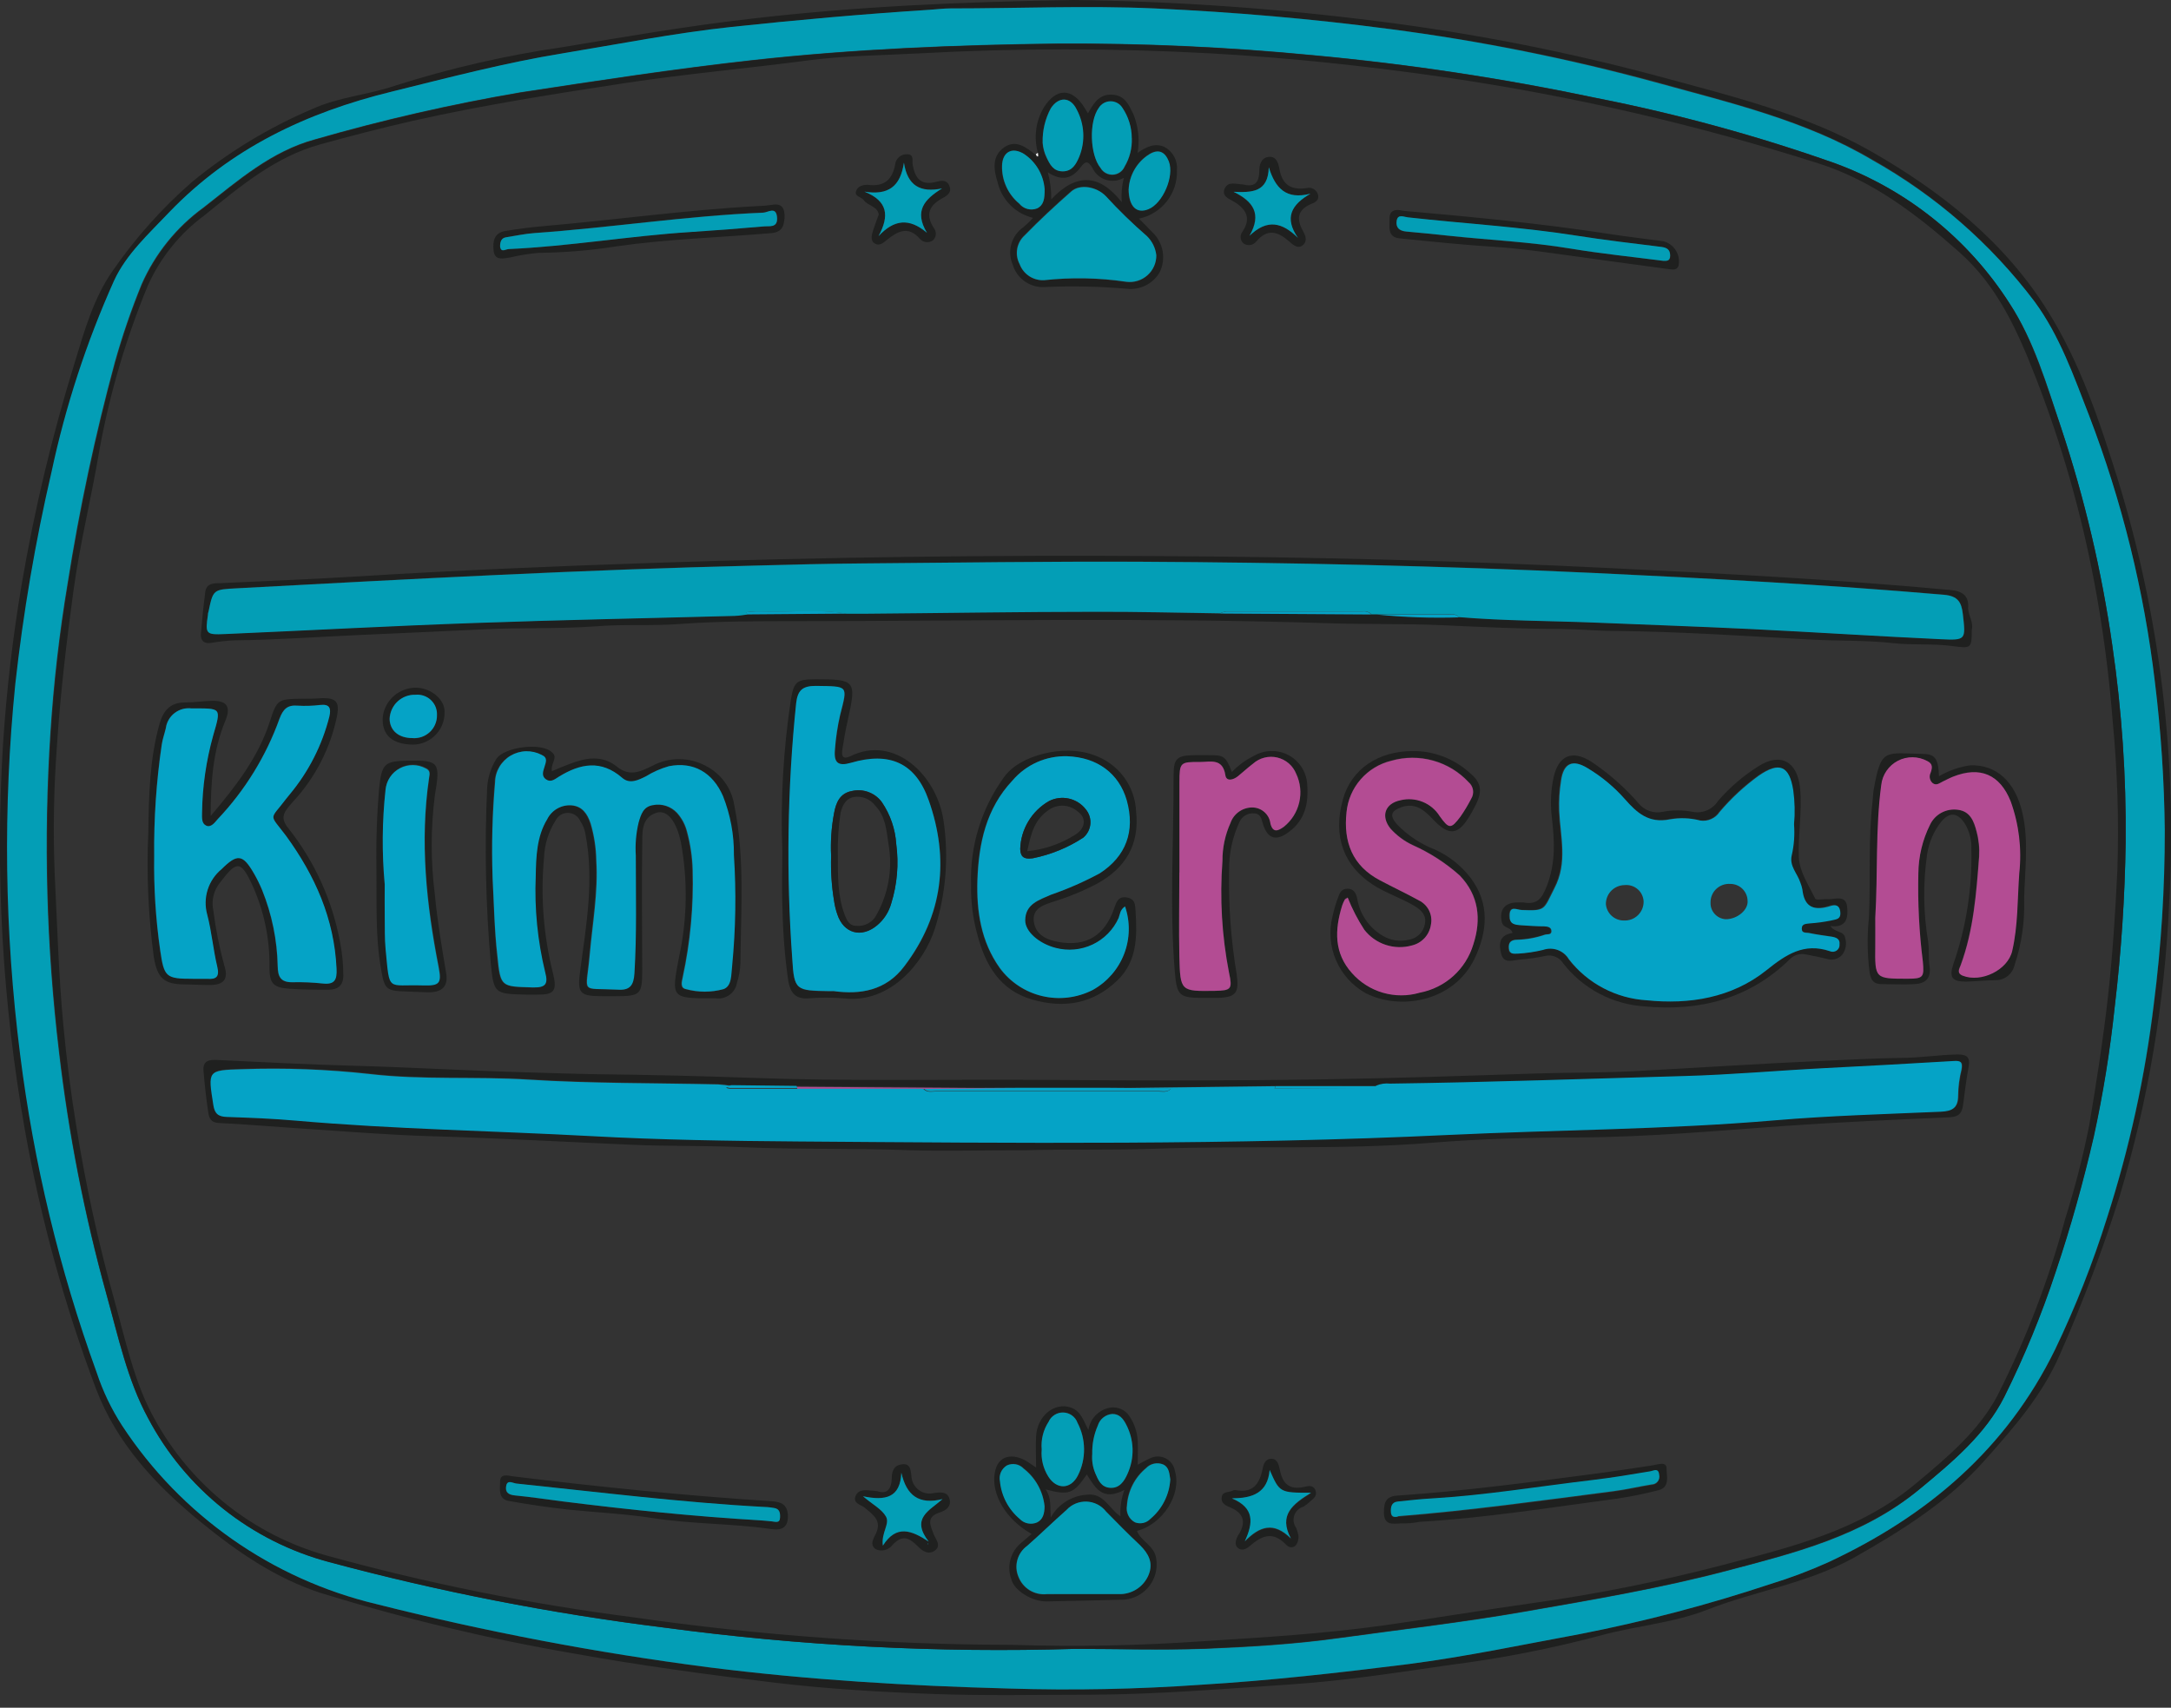 <svg width="75" height="59" viewBox="0 0 75 59" fill="none" xmlns="http://www.w3.org/2000/svg">
<rect x="0" y="0" width="75" height="59" fill="#333333" stroke="none"/>
<g clip-path="url(#clip0_129_8591)">
<path d="M35.857 5.281C35.782 5.017 35.762 4.741 35.798 4.469C35.834 4.197 35.926 3.936 36.068 3.701C36.492 3.033 37.032 3.036 37.453 3.701L37.584 3.915C37.778 3.585 37.957 3.25 38.413 3.27C38.869 3.291 38.995 3.627 39.153 3.942C39.325 4.366 39.376 4.83 39.299 5.281C39.597 5.076 39.895 4.928 40.227 5.076C40.37 5.153 40.488 5.271 40.565 5.414C40.642 5.557 40.674 5.72 40.659 5.881C40.673 6.269 40.55 6.649 40.31 6.955C40.071 7.261 39.73 7.473 39.349 7.554C39.523 7.732 39.675 7.88 39.821 8.035C40.003 8.211 40.123 8.44 40.166 8.688C40.208 8.937 40.17 9.193 40.056 9.419C39.942 9.61 39.775 9.764 39.575 9.863C39.375 9.962 39.151 10.002 38.929 9.977C37.981 9.894 37.028 9.874 36.077 9.918C35.834 9.929 35.595 9.859 35.397 9.718C35.199 9.578 35.054 9.375 34.986 9.143C34.887 8.916 34.871 8.662 34.94 8.424C35.009 8.187 35.159 7.981 35.364 7.842C35.479 7.744 35.586 7.639 35.687 7.527C35.387 7.454 35.113 7.299 34.896 7.08C34.68 6.86 34.529 6.585 34.461 6.285C34.324 5.857 34.267 5.394 34.681 5.097C35.096 4.8 35.46 5.097 35.788 5.358C35.788 5.394 35.803 5.457 35.86 5.424C35.916 5.391 35.857 5.323 35.857 5.281ZM39.946 8.816C39.917 8.563 39.8 8.327 39.615 8.151C39.115 7.717 38.639 7.254 38.192 6.766C37.87 6.434 37.297 6.339 36.999 6.603C36.441 7.093 35.895 7.601 35.376 8.133C35.245 8.256 35.158 8.419 35.129 8.597C35.1 8.775 35.13 8.957 35.215 9.116C35.277 9.289 35.394 9.438 35.547 9.54C35.701 9.642 35.884 9.691 36.068 9.68C37.018 9.58 37.976 9.602 38.92 9.746C39.051 9.761 39.183 9.748 39.308 9.708C39.434 9.668 39.549 9.602 39.646 9.514C39.743 9.426 39.82 9.318 39.872 9.197C39.924 9.077 39.949 8.947 39.946 8.816ZM39.09 4.773C39.089 4.406 38.98 4.046 38.777 3.74C38.734 3.67 38.674 3.613 38.602 3.573C38.531 3.534 38.45 3.513 38.368 3.513C38.286 3.513 38.206 3.534 38.134 3.573C38.063 3.613 38.003 3.67 37.959 3.74C37.614 4.197 37.661 5.356 38.022 5.819C38.066 5.893 38.129 5.954 38.205 5.994C38.281 6.034 38.366 6.053 38.452 6.048C38.538 6.042 38.621 6.014 38.692 5.964C38.762 5.915 38.817 5.847 38.851 5.768C39.03 5.468 39.116 5.122 39.099 4.773H39.09ZM36.012 4.928C36.025 5.109 36.072 5.287 36.152 5.451C36.265 5.688 36.406 5.917 36.707 5.92C37.008 5.923 37.166 5.676 37.276 5.415C37.382 5.154 37.429 4.873 37.414 4.591C37.4 4.31 37.323 4.036 37.19 3.787C36.975 3.339 36.567 3.327 36.295 3.74C36.101 4.105 36.007 4.515 36.021 4.928H36.012ZM36.08 6.532C36.062 6.29 35.988 6.055 35.865 5.845C35.742 5.635 35.573 5.455 35.37 5.32C34.959 5.064 34.625 5.246 34.61 5.721C34.602 5.971 34.652 6.22 34.755 6.448C34.858 6.676 35.013 6.877 35.206 7.037C35.278 7.126 35.376 7.19 35.486 7.219C35.597 7.249 35.714 7.242 35.821 7.2C36.068 7.084 36.098 6.856 36.089 6.532H36.08ZM38.983 6.532C38.983 7.144 39.266 7.381 39.663 7.221C40.164 7.022 40.558 6.083 40.373 5.572C40.238 5.228 40.009 5.127 39.69 5.326C39.484 5.457 39.313 5.637 39.191 5.848C39.07 6.06 39.001 6.297 38.992 6.541L38.983 6.532ZM38.813 6.149C38.72 6.201 38.618 6.233 38.512 6.243C38.407 6.254 38.3 6.242 38.199 6.21C38.098 6.177 38.005 6.124 37.926 6.053C37.847 5.983 37.783 5.897 37.739 5.801C37.593 5.555 37.497 5.552 37.336 5.774C37.038 6.175 36.683 6.273 36.197 5.953C36.281 6.257 36.321 6.572 36.316 6.888C37.193 5.953 37.992 6.018 38.753 6.986C38.73 6.708 38.753 6.428 38.822 6.157L38.813 6.149Z" fill="#1F201F"/>
<path d="M48.474 7.283C50.86 7.494 53.246 7.72 55.588 8.082C56.211 8.18 56.838 8.249 57.464 8.335C57.645 8.382 57.8 8.498 57.897 8.657C57.994 8.815 58.026 9.005 57.986 9.187C57.929 9.336 57.804 9.315 57.688 9.303C56.429 9.135 55.171 8.962 53.915 8.786C53.166 8.685 52.423 8.578 51.663 8.531C50.553 8.462 49.449 8.347 48.343 8.234C47.907 8.189 48.015 7.806 48.003 7.551C48 7.233 48.253 7.224 48.474 7.283ZM57.464 9.012C57.569 9.012 57.706 9.033 57.7 8.831C57.694 8.629 57.589 8.557 57.401 8.534C56.423 8.412 55.445 8.299 54.472 8.145C52.536 7.848 50.595 7.729 48.641 7.512C48.501 7.512 48.298 7.36 48.253 7.628C48.208 7.895 48.352 7.981 48.584 8.002C49.068 8.047 49.551 8.091 50.031 8.145C51.445 8.302 52.868 8.358 54.273 8.593C55.319 8.765 56.381 8.872 57.464 9.012Z" fill="#1F201F"/>
<path d="M27.102 7.545C27.078 7.809 27.021 8.023 26.636 8.055C24.847 8.207 23.057 8.257 21.285 8.513C20.397 8.653 19.5 8.727 18.601 8.736C18.269 8.766 17.94 8.82 17.616 8.896C17.387 8.929 17.088 9.018 17.052 8.655C17.023 8.358 17.052 8.061 17.437 7.984C17.885 7.91 18.332 7.85 18.786 7.812C21.252 7.598 23.704 7.253 26.177 7.12C26.34 7.116 26.502 7.102 26.663 7.078C27.03 7.007 27.12 7.218 27.102 7.545ZM17.575 8.605C19.68 8.51 21.75 8.15 23.859 8.011C24.701 7.957 25.539 7.892 26.38 7.818C26.583 7.8 26.887 7.853 26.854 7.497C26.821 7.141 26.535 7.337 26.368 7.343C23.725 7.449 21.112 7.862 18.475 8.047C18.153 8.07 17.834 8.139 17.515 8.189C17.33 8.216 17.282 8.344 17.288 8.504C17.297 8.745 17.467 8.617 17.575 8.605Z" fill="#1F201F"/>
<path d="M30.359 7.408C30.303 7.111 29.971 7.111 29.831 6.906C29.754 6.799 29.518 6.793 29.572 6.609C29.625 6.425 29.837 6.371 30.013 6.389C30.562 6.452 30.831 6.193 30.926 5.676C30.937 5.578 30.985 5.488 31.061 5.423C31.136 5.359 31.233 5.325 31.332 5.329C31.594 5.329 31.505 5.552 31.529 5.691C31.609 6.14 31.797 6.422 32.331 6.285C32.483 6.247 32.692 6.184 32.793 6.413C32.895 6.642 32.728 6.757 32.555 6.85C32.107 7.09 31.958 7.408 32.256 7.871C32.309 7.935 32.335 8.016 32.329 8.098C32.322 8.181 32.283 8.257 32.221 8.311C32.152 8.357 32.068 8.376 31.986 8.364C31.904 8.353 31.83 8.311 31.776 8.249C31.373 7.785 31.001 7.996 30.637 8.29C30.506 8.397 30.371 8.516 30.21 8.406C30.049 8.296 30.124 8.088 30.174 7.925C30.225 7.761 30.291 7.601 30.359 7.408ZM29.864 6.621C30.672 6.945 30.732 7.453 30.35 8.154C30.884 7.577 31.409 7.515 32.024 8.038C31.564 7.277 31.943 6.873 32.546 6.505C31.794 6.665 31.353 6.419 31.227 5.614C31.108 6.446 30.699 6.755 29.864 6.621Z" fill="#1F201F"/>
<path d="M42.929 6.371C43.296 6.463 43.501 6.371 43.504 5.899C43.504 5.736 43.543 5.453 43.827 5.421C44.11 5.388 44.169 5.676 44.199 5.837C44.298 6.392 44.605 6.573 45.136 6.499C45.216 6.477 45.301 6.487 45.374 6.527C45.447 6.566 45.501 6.631 45.527 6.71C45.595 6.93 45.407 7.007 45.276 7.054C44.814 7.265 44.787 7.574 45.011 7.975C45.094 8.127 45.181 8.32 45.011 8.468C44.841 8.617 44.659 8.45 44.548 8.352C44.155 8.002 43.788 7.874 43.394 8.352C43.341 8.415 43.266 8.455 43.184 8.465C43.102 8.475 43.019 8.454 42.953 8.406C42.898 8.356 42.865 8.287 42.859 8.213C42.853 8.14 42.875 8.066 42.92 8.008C43.218 7.565 43.078 7.248 42.654 6.983C42.481 6.873 42.174 6.79 42.317 6.496C42.44 6.261 42.699 6.362 42.929 6.371ZM44.835 8.219C44.352 7.524 44.605 7.072 45.267 6.692C44.432 6.909 44.053 6.505 43.827 5.78C43.809 6.653 43.23 6.653 42.609 6.627C43.29 6.962 43.594 7.39 43.161 8.145C43.788 7.548 44.304 7.69 44.841 8.219H44.835Z" fill="#1F201F"/>
<path d="M39.946 8.816C39.948 8.947 39.921 9.077 39.868 9.197C39.814 9.317 39.736 9.424 39.637 9.511C39.539 9.598 39.423 9.663 39.297 9.701C39.171 9.74 39.039 9.751 38.908 9.734C37.968 9.595 37.013 9.577 36.068 9.68C35.888 9.689 35.708 9.64 35.557 9.541C35.406 9.441 35.29 9.297 35.227 9.128C35.142 8.969 35.111 8.787 35.141 8.609C35.17 8.431 35.257 8.268 35.388 8.145C35.907 7.613 36.453 7.105 37.011 6.615C37.309 6.35 37.882 6.446 38.204 6.778C38.651 7.266 39.127 7.728 39.627 8.162C39.805 8.338 39.917 8.568 39.946 8.816Z" fill="#039EB6"/>
<path d="M39.099 4.773C39.113 5.117 39.027 5.457 38.851 5.753C38.817 5.832 38.762 5.9 38.691 5.949C38.621 5.999 38.538 6.027 38.452 6.033C38.366 6.038 38.28 6.019 38.205 5.979C38.129 5.939 38.065 5.878 38.022 5.804C37.649 5.355 37.613 4.197 37.959 3.725C38.002 3.655 38.062 3.598 38.134 3.558C38.205 3.519 38.286 3.498 38.368 3.498C38.45 3.498 38.53 3.519 38.602 3.558C38.673 3.598 38.733 3.655 38.776 3.725C38.986 4.035 39.098 4.4 39.099 4.773Z" fill="#039EB6"/>
<path d="M36.02 4.928C36.009 4.514 36.107 4.104 36.304 3.74C36.575 3.327 36.984 3.339 37.199 3.787C37.331 4.036 37.408 4.31 37.423 4.591C37.438 4.873 37.391 5.154 37.285 5.415C37.175 5.676 37.041 5.92 36.715 5.92C36.39 5.92 36.274 5.688 36.161 5.45C36.081 5.287 36.033 5.109 36.02 4.928Z" fill="#039EB6"/>
<path d="M36.089 6.532C36.089 6.855 36.065 7.084 35.83 7.2C35.723 7.242 35.606 7.249 35.495 7.219C35.385 7.19 35.286 7.126 35.215 7.037C35.022 6.877 34.867 6.676 34.764 6.447C34.66 6.219 34.611 5.971 34.618 5.721C34.633 5.246 34.968 5.064 35.379 5.32C35.582 5.455 35.751 5.635 35.874 5.845C35.996 6.055 36.07 6.289 36.089 6.532Z" fill="#039EB6"/>
<path d="M38.991 6.541C39.003 6.298 39.074 6.062 39.197 5.852C39.32 5.642 39.492 5.464 39.698 5.335C40.017 5.136 40.247 5.237 40.381 5.581C40.575 6.092 40.172 7.031 39.671 7.23C39.275 7.39 39 7.153 38.991 6.541Z" fill="#039EB6"/>
<path d="M35.856 5.281C35.856 5.323 35.874 5.391 35.856 5.4C35.838 5.409 35.797 5.37 35.785 5.335C35.806 5.313 35.83 5.295 35.856 5.281Z" fill="#FDFDFD"/>
<path d="M57.464 9.012C56.381 8.872 55.319 8.765 54.27 8.59C52.865 8.355 51.442 8.293 50.028 8.142C49.548 8.088 49.065 8.044 48.581 7.999C48.349 7.978 48.211 7.865 48.25 7.625C48.289 7.384 48.498 7.494 48.638 7.509C50.58 7.726 52.533 7.836 54.469 8.142C55.442 8.296 56.42 8.409 57.398 8.531C57.589 8.557 57.697 8.626 57.697 8.828C57.697 9.03 57.569 9.012 57.464 9.012Z" fill="#039EB6"/>
<path d="M17.575 8.605C17.47 8.605 17.3 8.745 17.276 8.51C17.276 8.35 17.318 8.213 17.503 8.195C17.822 8.145 18.141 8.076 18.463 8.053C21.1 7.868 23.713 7.458 26.356 7.349C26.523 7.349 26.806 7.111 26.842 7.503C26.878 7.895 26.571 7.8 26.368 7.824C25.527 7.898 24.689 7.963 23.848 8.017C21.751 8.151 19.677 8.51 17.575 8.605Z" fill="#039EB6"/>
<path d="M29.864 6.621C30.684 6.755 31.108 6.446 31.227 5.62C31.349 6.419 31.794 6.665 32.545 6.511C31.949 6.879 31.564 7.283 32.023 8.044C31.409 7.521 30.884 7.583 30.35 8.159C30.732 7.453 30.672 6.945 29.864 6.621Z" fill="#039EB6"/>
<path d="M44.841 8.219C44.304 7.69 43.788 7.547 43.167 8.145C43.6 7.39 43.296 6.956 42.616 6.627C43.245 6.653 43.809 6.653 43.833 5.78C44.059 6.505 44.429 6.909 45.273 6.692C44.611 7.072 44.358 7.524 44.841 8.219Z" fill="#039EB6"/>
<path d="M37.088 0C40.627 0.045 44.161 0.293 47.671 0.743C50.927 1.155 54.151 1.79 57.321 2.641C59.832 3.324 62.391 3.942 64.673 5.249C67.089 6.636 69.255 8.355 70.743 10.747C71.862 12.529 72.533 14.555 73.165 16.571C74.621 21.303 75.221 26.254 74.937 31.194C74.786 34.626 74.212 38.027 73.228 41.32C72.643 43.173 71.957 44.992 71.173 46.77C70.555 48.208 69.574 49.313 68.578 50.439C67.307 51.876 65.711 52.874 64.047 53.816C62.445 54.707 60.646 54.962 58.976 55.616C57.783 56.082 56.506 56.168 55.286 56.507C53.586 56.959 51.857 57.298 50.111 57.52C48.274 57.784 46.43 58.075 44.563 58.197C42.278 58.349 39.999 58.539 37.703 58.551C35.895 58.551 34.084 58.592 32.277 58.527C30.469 58.462 28.572 58.352 26.735 58.132C24.414 57.853 22.096 57.538 19.791 57.122C16.852 56.616 13.95 55.921 11.102 55.043C9.542 54.538 8.217 53.629 6.962 52.607C5.393 51.33 4.027 49.871 3.308 47.959C2.217 45.059 1.396 42.067 0.856 39.018C0.082 34.63 -0.17 30.167 0.104 25.72C0.224 23.869 0.439 22.024 0.748 20.195C1.192 17.593 1.806 15.023 2.589 12.502C2.917 11.424 3.239 10.286 3.895 9.353C4.675 8.224 5.593 7.195 6.628 6.291C7.886 5.255 9.287 4.405 10.789 3.766C11.698 3.35 12.724 3.279 13.664 2.955C15.557 2.354 17.496 1.909 19.463 1.625C21.595 1.271 23.734 0.9 25.894 0.653C29.506 0.229 33.13 0.065 37.088 0ZM34.848 58.337C37.069 58.405 39.292 58.361 41.509 58.203C43.895 58.06 46.281 57.799 48.667 57.49C50.66 57.232 52.62 56.816 54.585 56.454C56.818 56.018 59.02 55.44 61.177 54.722C61.856 54.514 62.52 54.264 63.167 53.973C66.591 52.375 69.317 50.067 71.006 46.616C71.71 45.148 72.308 43.631 72.795 42.077C73.571 39.667 74.113 37.188 74.415 34.675C74.666 32.69 74.79 30.691 74.785 28.69C74.767 26.98 74.653 25.273 74.445 23.575C74.07 20.416 73.302 17.315 72.16 14.344C71.635 12.995 71.155 11.617 70.284 10.423C68.776 8.413 66.865 6.737 64.673 5.501C62.364 4.144 59.758 3.538 57.216 2.828C54.2 2.012 51.132 1.403 48.032 1.004C45.333 0.648 42.621 0.41 39.901 0.291C37.55 0.187 35.2 0.291 32.849 0.291C32.608 0.291 32.366 0.324 32.125 0.339C29.828 0.487 27.54 0.692 25.264 0.933C23.31 1.144 21.387 1.527 19.463 1.842C17.476 2.165 15.513 2.682 13.551 3.166C10.598 3.894 7.985 5.136 5.873 7.325C5.169 8.055 4.381 8.762 3.958 9.701C3.008 11.819 2.285 14.03 1.801 16.298C1.241 18.716 0.822 21.165 0.549 23.632C0.119 27.892 0.175 32.186 0.716 36.434C1.186 40.183 2.074 43.869 3.361 47.424C3.574 48.069 3.869 48.683 4.238 49.254C6.266 52.351 9.407 54.558 13.017 55.423C16.791 56.377 20.618 57.106 24.48 57.606C27.925 58.037 31.382 58.245 34.848 58.337Z" fill="#1F201F"/>
<path d="M34.848 58.337C31.382 58.245 27.925 58.04 24.48 57.603C20.619 57.104 16.791 56.376 13.017 55.423C9.4 54.563 6.251 52.355 4.218 49.254C3.848 48.683 3.554 48.068 3.341 47.424C2.053 43.869 1.166 40.183 0.695 36.434C0.155 32.186 0.099 27.892 0.528 23.632C0.802 21.165 1.22 18.716 1.781 16.298C2.265 14.03 2.988 11.819 3.937 9.701C4.361 8.777 5.148 8.07 5.852 7.325C7.964 5.13 10.577 3.888 13.53 3.166C15.493 2.682 17.456 2.165 19.442 1.842C21.369 1.524 23.29 1.144 25.244 0.933C27.532 0.689 29.819 0.484 32.104 0.339C32.346 0.324 32.587 0.291 32.829 0.291C35.179 0.291 37.53 0.187 39.88 0.291C42.601 0.416 45.312 0.648 48.011 1.004C51.116 1.409 54.188 2.025 57.208 2.849C59.758 3.552 62.365 4.158 64.665 5.522C66.86 6.75 68.776 8.419 70.29 10.423C71.161 11.611 71.641 12.995 72.166 14.344C73.306 17.314 74.072 20.414 74.445 23.572C74.654 25.271 74.767 26.979 74.785 28.69C74.787 30.692 74.661 32.692 74.406 34.678C74.105 37.191 73.562 39.67 72.787 42.08C72.3 43.634 71.701 45.15 70.997 46.619C69.309 50.07 66.583 52.378 63.158 53.976C62.512 54.267 61.847 54.517 61.169 54.725C59.011 55.443 56.809 56.021 54.577 56.457C52.611 56.819 50.651 57.235 48.659 57.493C46.273 57.79 43.886 58.063 41.5 58.206C39.286 58.362 37.066 58.406 34.848 58.337ZM37.145 56.967C38.636 56.967 40.128 57.015 41.619 56.967C43.156 56.905 44.701 56.813 46.222 56.602C48.37 56.305 50.526 56.059 52.668 55.684C55.015 55.274 57.36 54.879 59.665 54.27C61.971 53.661 64.357 53.082 66.302 51.458C67.436 50.519 68.575 49.568 69.228 48.273C69.922 46.879 70.515 45.436 71.003 43.958C71.522 42.416 71.958 40.851 72.322 39.276C72.649 37.795 72.894 36.297 73.055 34.788C73.281 32.898 73.408 30.997 73.434 29.094C73.456 26.818 73.301 24.544 72.972 22.292C72.609 19.743 72.018 17.231 71.206 14.786C70.711 13.301 70.272 11.765 69.416 10.473C67.992 8.248 65.874 6.55 63.388 5.638C60.709 4.691 57.965 3.939 55.176 3.389C51.932 2.704 48.65 2.208 45.348 1.904C42.429 1.622 39.498 1.488 36.566 1.503C33.032 1.545 29.509 1.687 25.992 2.076C23.308 2.373 20.641 2.783 17.972 3.19C15.582 3.599 13.217 4.14 10.887 4.812C9.378 5.219 8.224 6.232 7.031 7.167C6.095 7.847 5.358 8.761 4.892 9.817C4.533 10.697 4.224 11.596 3.967 12.511C3.286 15.025 2.741 17.575 2.336 20.148C2.049 21.864 1.85 23.594 1.739 25.331C1.5 29.005 1.6 32.694 2.037 36.351C2.367 39.181 2.916 41.983 3.678 44.73C4.081 46.176 4.397 47.676 5.107 48.983C5.746 50.196 6.63 51.264 7.704 52.12C8.778 52.975 10.018 53.6 11.347 53.956C15.154 54.983 19.029 55.743 22.944 56.231C27.649 56.864 32.399 57.111 37.145 56.967Z" fill="#039EB6"/>
<path d="M37.145 56.967C32.399 57.111 27.649 56.864 22.944 56.231C19.034 55.747 15.162 54.99 11.358 53.967C10.03 53.612 8.79 52.987 7.716 52.132C6.642 51.276 5.757 50.208 5.118 48.995C4.408 47.688 4.092 46.188 3.689 44.742C2.929 41.994 2.383 39.191 2.055 36.359C1.617 32.703 1.517 29.014 1.757 25.34C1.868 23.603 2.067 21.873 2.353 20.157C2.759 17.584 3.304 15.034 3.985 12.52C4.241 11.605 4.55 10.706 4.909 9.826C5.375 8.77 6.113 7.856 7.048 7.176C8.241 6.241 9.396 5.228 10.905 4.821C13.234 4.149 15.599 3.608 17.989 3.199C20.659 2.792 23.322 2.382 26.01 2.085C29.527 1.696 33.049 1.553 36.584 1.512C39.516 1.497 42.447 1.631 45.365 1.913C48.668 2.217 51.95 2.713 55.194 3.398C57.982 3.948 60.727 4.7 63.406 5.647C65.884 6.559 67.995 8.255 69.416 10.473C70.257 11.765 70.695 13.307 71.206 14.786C72.017 17.231 72.608 19.743 72.971 22.292C73.301 24.544 73.456 26.818 73.434 29.094C73.407 30.997 73.281 32.898 73.055 34.788C72.898 36.292 72.659 37.787 72.336 39.264C71.972 40.839 71.537 42.404 71.018 43.946C70.53 45.425 69.937 46.867 69.243 48.261C68.59 49.556 67.453 50.507 66.317 51.446C64.357 53.047 62.019 53.641 59.665 54.258C57.312 54.876 55.015 55.263 52.667 55.672C50.526 56.047 48.369 56.293 46.221 56.59C44.7 56.801 43.155 56.887 41.619 56.956C40.131 57.015 38.636 56.967 37.145 56.967ZM34.952 56.828C37.169 56.898 39.389 56.856 41.601 56.7C43.668 56.569 45.738 56.445 47.796 56.157C49.514 55.916 51.221 55.628 52.936 55.387C55.147 55.078 57.338 54.639 59.498 54.074C61.866 53.451 64.253 52.886 66.206 51.238C67.277 50.347 68.378 49.417 69.013 48.199C69.998 46.252 70.779 44.21 71.346 42.104C71.68 41.05 71.956 39.978 72.172 38.893C72.42 37.423 72.652 35.95 72.819 34.464C72.986 32.979 73.076 31.539 73.147 30.074C73.204 28.355 73.15 26.634 72.986 24.921C72.862 23.321 72.652 21.728 72.357 20.151C71.902 17.723 71.222 15.342 70.326 13.04C69.699 11.439 69.019 9.891 67.677 8.703C66.215 7.408 64.694 6.238 62.809 5.641C58.599 4.301 54.287 3.308 49.914 2.67C47.23 2.281 44.545 1.996 41.846 1.845C38.479 1.66 35.104 1.66 31.737 1.845C30.457 1.913 29.169 1.922 27.904 2.088C25.816 2.364 23.728 2.549 21.64 2.863C19.164 3.241 16.695 3.627 14.255 4.176C13.184 4.42 12.122 4.696 11.066 4.987C9.497 5.421 8.283 6.449 7.057 7.444C6.208 8.072 5.536 8.908 5.106 9.87C4.348 11.702 3.787 13.609 3.433 15.558C3.162 17.177 2.762 18.772 2.538 20.406C2.296 22.188 2.085 23.97 1.968 25.753C1.856 27.243 1.83 28.738 1.891 30.232C1.977 31.966 2.025 33.695 2.189 35.427C2.298 36.591 2.447 37.749 2.634 38.899C2.96 40.947 3.404 42.974 3.964 44.97C4.352 46.358 4.647 47.801 5.351 49.046C5.975 50.18 6.82 51.18 7.837 51.986C8.854 52.791 10.021 53.388 11.272 53.739C14.754 54.702 18.3 55.417 21.885 55.877C26.213 56.501 30.579 56.819 34.952 56.828Z" fill="#1F201F"/>
<path d="M68.118 21.755C68.118 22.408 68.095 22.408 67.438 22.319C66.782 22.23 66.087 22.295 65.407 22.221C64.462 22.114 63.504 22.15 62.553 22.096C60.295 21.974 58.043 21.82 55.782 21.799C55.185 21.799 54.589 21.737 53.992 21.731C52.602 21.731 51.209 21.663 49.816 21.6C48.504 21.541 47.194 21.576 45.885 21.532C39.776 21.333 33.655 21.455 27.555 21.46C26.201 21.46 24.835 21.46 23.484 21.558C22.511 21.633 21.545 21.558 20.578 21.639C19.287 21.734 17.992 21.677 16.701 21.743C15.269 21.814 13.837 21.873 12.402 21.939C10.968 22.004 9.539 22.108 8.104 22.123C7.831 22.135 7.559 22.165 7.29 22.212C7.027 22.251 6.923 22.114 6.941 21.888C6.98 21.404 7.03 20.926 7.093 20.445C7.132 20.148 7.391 20.148 7.609 20.148C9.148 20.073 10.687 20.017 12.223 19.922C15.672 19.708 19.123 19.562 22.574 19.447C28.41 19.249 34.248 19.17 40.086 19.212C45.294 19.242 50.496 19.372 55.698 19.631C59.6 19.821 63.501 20.023 67.394 20.385C67.814 20.424 68.029 20.602 67.99 21.018C68.002 21.265 68.184 21.511 68.118 21.755ZM42.138 21.196L47.385 21.226H47.561C48.505 21.318 49.453 21.348 50.401 21.315C51.967 21.446 53.541 21.443 55.113 21.505C56.903 21.579 58.708 21.642 60.506 21.728C62.684 21.835 64.864 21.977 67.045 22.078C67.94 22.12 67.916 22.078 67.814 21.214C67.767 20.804 67.65 20.584 67.152 20.543C63.113 20.195 59.066 19.978 55.018 19.788C49.801 19.545 44.578 19.429 39.358 19.402C36.164 19.402 32.969 19.435 29.774 19.462C28.581 19.462 27.388 19.503 26.174 19.533C20.176 19.675 14.186 19.999 8.197 20.32C7.37 20.364 7.37 20.353 7.206 21.14C7.206 21.172 7.191 21.202 7.188 21.235C7.09 21.897 7.108 21.93 7.785 21.9C10.669 21.775 13.551 21.603 16.435 21.517C19.418 21.41 22.401 21.354 25.384 21.273C25.545 21.273 25.703 21.238 25.861 21.22L29.264 21.193C29.443 21.193 29.622 21.193 29.798 21.193C32.504 21.172 35.212 21.137 37.917 21.125C39.319 21.14 40.73 21.175 42.138 21.196Z" fill="#1F201F"/>
<path d="M35.441 39.74C33.783 39.74 32.614 39.775 31.448 39.74C29.506 39.665 27.57 39.719 25.619 39.633C24.372 39.576 23.125 39.606 21.882 39.553C19.555 39.455 17.231 39.321 14.902 39.255C13.354 39.211 11.806 39.077 10.258 38.979C9.363 38.92 8.453 38.84 7.549 38.798C7.278 38.783 7.221 38.614 7.194 38.43C7.123 37.952 7.069 37.47 7.03 36.986C7.003 36.654 7.215 36.606 7.498 36.621C9.064 36.695 10.63 36.778 12.196 36.82C14.201 36.873 16.202 36.995 18.207 37.049C19.027 37.072 19.853 37.102 20.677 37.114C22.438 37.134 24.202 37.175 25.968 37.239C29.354 37.364 32.739 37.286 36.124 37.31C39.343 37.334 42.564 37.343 45.783 37.289C48.226 37.251 50.669 37.167 53.109 37.087C54.209 37.052 55.31 37.066 56.408 37.01C58.618 36.894 60.825 36.746 63.035 36.648C63.91 36.612 64.781 36.562 65.654 36.55C66.32 36.55 66.973 36.443 67.635 36.431C67.972 36.431 68.065 36.544 68.008 36.858C67.93 37.289 67.874 37.72 67.82 38.154C67.784 38.451 67.68 38.587 67.337 38.602C65.449 38.685 63.557 38.768 61.669 38.899C59.301 39.068 56.936 39.285 54.558 39.297C52.861 39.297 51.158 39.345 49.467 39.481C46.263 39.74 43.054 39.57 39.853 39.689C38.218 39.743 36.584 39.701 35.441 39.74ZM44.068 37.515L38.365 37.586H35.084L27.522 37.518L25.264 37.5C25.122 37.476 24.979 37.459 24.835 37.45C22.645 37.399 20.453 37.42 18.272 37.283C16.447 37.167 14.621 37.304 12.796 37.09C11.328 36.928 9.851 36.872 8.375 36.924C7.182 36.959 7.203 36.965 7.391 38.163C7.436 38.459 7.561 38.563 7.859 38.572C8.653 38.599 9.446 38.629 10.246 38.7C13.637 38.997 17.044 39.051 20.441 39.235C22.827 39.365 25.213 39.401 27.6 39.419C35.09 39.475 42.582 39.55 50.072 39.193C53.828 39.015 57.589 39.009 61.341 38.688C63.244 38.528 65.159 38.474 67.068 38.391C67.441 38.373 67.665 38.281 67.665 37.836C67.669 37.529 67.709 37.224 67.784 36.927C67.832 36.683 67.734 36.657 67.525 36.668C66.037 36.758 64.546 36.84 63.05 36.915C61.434 36.998 59.82 37.144 58.209 37.188C54.824 37.283 51.435 37.405 48.047 37.45C47.885 37.432 47.72 37.455 47.57 37.518L44.068 37.515Z" fill="#1F201F"/>
<path d="M19.066 26.644C19.275 26.555 19.463 26.474 19.663 26.4C20.229 26.18 20.802 26.07 21.318 26.492C21.76 26.849 22.144 26.652 22.55 26.451C22.829 26.304 23.141 26.227 23.457 26.227C23.773 26.227 24.084 26.304 24.364 26.451C24.631 26.583 24.862 26.779 25.037 27.02C25.212 27.261 25.326 27.54 25.369 27.835C25.736 29.635 25.593 31.464 25.578 33.288C25.569 33.512 25.529 33.734 25.461 33.948C25.436 34.115 25.344 34.267 25.208 34.368C25.071 34.47 24.9 34.514 24.73 34.491C24.682 34.488 24.633 34.488 24.584 34.491C23.177 34.491 23.191 34.47 23.457 33.071C23.743 31.766 23.765 30.417 23.523 29.103C23.373 28.378 23.051 27.962 22.675 28.081C22.133 28.256 22.195 28.788 22.186 29.216C22.165 30.654 22.186 32.091 22.186 33.526C22.186 34.363 22.118 34.417 21.276 34.417H20.79C19.994 34.417 19.94 34.298 20.05 33.49C20.256 31.949 20.528 30.404 20.229 28.839C20.203 28.664 20.138 28.498 20.038 28.352C20.001 28.271 19.941 28.204 19.866 28.157C19.791 28.109 19.704 28.084 19.615 28.084C19.526 28.084 19.439 28.109 19.364 28.157C19.289 28.204 19.229 28.271 19.191 28.352C18.951 28.731 18.814 29.166 18.795 29.614C18.669 30.974 18.777 32.345 19.114 33.668C19.245 34.23 19.144 34.369 18.565 34.363H18.177C17.088 34.337 17.056 34.337 16.954 33.273C16.778 31.262 16.736 29.242 16.829 27.226C16.848 26.872 16.956 26.529 17.142 26.228C17.402 25.803 18.726 25.634 19.075 25.999C19.287 26.171 19.018 26.373 19.066 26.644ZM17.011 30.315C17.059 31.206 17.074 32.124 17.163 33.024C17.27 34.108 17.297 34.087 18.38 34.12C18.807 34.12 18.929 34.022 18.813 33.594C18.55 32.51 18.44 31.394 18.488 30.279C18.488 29.608 18.52 28.919 18.884 28.31C18.96 28.156 19.081 28.028 19.23 27.942C19.379 27.857 19.55 27.817 19.722 27.829C20.101 27.852 20.277 28.126 20.385 28.453C20.508 28.871 20.575 29.305 20.581 29.742C20.638 30.844 20.447 31.925 20.352 33.009C20.232 34.378 19.997 34.126 21.318 34.197C21.757 34.221 21.87 34.034 21.897 33.636C21.98 32.281 21.956 30.927 21.945 29.569C21.919 29.182 21.952 28.794 22.043 28.417C22.123 28.144 22.204 27.876 22.532 27.823C22.685 27.791 22.843 27.8 22.991 27.848C23.139 27.896 23.272 27.981 23.376 28.096C23.538 28.278 23.653 28.496 23.713 28.732C23.832 29.168 23.899 29.617 23.91 30.068C23.946 31.311 23.83 32.554 23.567 33.769C23.534 33.93 23.472 34.138 23.681 34.179C24.104 34.295 24.551 34.295 24.975 34.179C25.273 34.072 25.25 33.668 25.273 33.365C25.396 32.096 25.416 30.818 25.333 29.546C25.341 28.85 25.213 28.159 24.957 27.511C24.599 26.688 23.928 26.323 23.09 26.477C22.809 26.556 22.541 26.674 22.294 26.828C22.031 26.958 21.733 27.107 21.473 26.878C20.745 26.24 20.027 26.385 19.287 26.84C19.153 26.923 19.009 27.048 18.842 26.932C18.675 26.816 18.747 26.635 18.792 26.492C18.837 26.349 18.911 26.195 18.69 26.085C18.524 25.998 18.339 25.956 18.152 25.96C17.965 25.965 17.782 26.017 17.621 26.112C17.46 26.207 17.326 26.342 17.232 26.503C17.137 26.664 17.086 26.846 17.083 27.033C16.995 28.125 16.973 29.221 17.017 30.315H17.011Z" fill="#1F201F"/>
<path d="M7.278 28.191C8.125 27.19 8.918 26.183 9.324 24.924C9.566 24.166 9.604 24.151 10.422 24.14C10.666 24.14 10.908 24.14 11.153 24.119C11.606 24.119 11.728 24.247 11.648 24.713C11.423 25.84 10.887 26.882 10.1 27.722C9.846 28.019 9.637 28.221 9.959 28.613C10.871 29.762 11.485 31.117 11.749 32.557C11.823 32.935 11.86 33.319 11.86 33.704C11.86 34.063 11.657 34.194 11.341 34.194C10.884 34.194 10.431 34.194 9.977 34.158C9.44 34.12 9.309 33.974 9.309 33.425C9.325 32.441 9.121 31.466 8.713 30.57C8.316 29.721 8.179 29.733 7.612 30.478C7.499 30.613 7.419 30.771 7.377 30.941C7.335 31.11 7.333 31.288 7.37 31.458C7.451 32.096 7.577 32.727 7.746 33.347C7.907 33.843 7.728 34.04 7.206 34.031C6.932 34.031 6.654 34.013 6.38 34.01C5.661 34.01 5.432 33.787 5.312 33.056C5.122 31.632 5.059 30.194 5.124 28.758C5.142 27.502 5.166 26.242 5.509 25.016C5.634 24.57 5.864 24.273 6.374 24.27C6.699 24.27 7.021 24.22 7.347 24.211C7.857 24.211 7.982 24.434 7.779 24.915C7.347 25.963 7.281 27.065 7.278 28.191ZM5.327 29.593C5.309 30.676 5.375 31.758 5.527 32.831C5.661 33.76 5.724 33.805 6.654 33.814C6.816 33.814 6.98 33.814 7.141 33.814C7.457 33.838 7.582 33.752 7.499 33.398C7.355 32.804 7.305 32.183 7.15 31.592C7.072 31.311 7.078 31.013 7.166 30.735C7.255 30.456 7.422 30.21 7.648 30.024C8.194 29.483 8.382 29.507 8.769 30.181C8.874 30.363 8.966 30.552 9.047 30.745C9.386 31.586 9.569 32.481 9.587 33.386C9.587 33.722 9.673 33.944 10.082 33.933C10.438 33.924 10.795 33.939 11.15 33.977C11.558 34.019 11.636 33.844 11.618 33.466C11.54 31.741 10.875 30.25 9.873 28.874C9.297 28.084 9.312 28.357 9.873 27.6C9.912 27.547 9.953 27.499 9.995 27.448C10.651 26.664 11.121 25.742 11.37 24.751C11.433 24.454 11.37 24.315 11.048 24.353C10.79 24.385 10.529 24.393 10.27 24.377C9.918 24.348 9.772 24.502 9.649 24.826C9.186 26.123 8.456 27.311 7.508 28.313C7.4 28.423 7.296 28.61 7.114 28.53C6.932 28.45 6.971 28.253 6.971 28.093C6.984 27.189 7.113 26.291 7.355 25.42C7.654 24.44 7.654 24.469 6.616 24.481C6.512 24.467 6.406 24.474 6.305 24.501C6.204 24.528 6.109 24.574 6.026 24.638C5.943 24.701 5.873 24.78 5.821 24.871C5.768 24.961 5.734 25.061 5.721 25.164C5.676 25.354 5.611 25.536 5.581 25.726C5.395 27.002 5.311 28.291 5.327 29.581V29.593Z" fill="#1F201F"/>
<path d="M63.233 31.993C63.382 32.228 63.701 32.151 63.743 32.403C63.774 32.504 63.781 32.61 63.762 32.714C63.742 32.817 63.698 32.915 63.632 32.997C63.566 33.068 63.48 33.117 63.386 33.14C63.292 33.163 63.193 33.157 63.101 33.125C62.866 33.071 62.633 33.018 62.394 32.976C62.294 32.953 62.188 32.956 62.089 32.985C61.989 33.014 61.9 33.068 61.828 33.143C60.432 34.515 58.693 34.949 56.807 34.77C56.261 34.734 55.729 34.583 55.246 34.327C54.763 34.071 54.339 33.716 54.004 33.285C53.941 33.182 53.846 33.101 53.734 33.055C53.622 33.008 53.498 32.999 53.38 33.027C53.096 33.088 52.808 33.129 52.518 33.152C52.283 33.169 51.958 33.312 51.865 32.97C51.773 32.629 51.779 32.305 52.253 32.234C52.199 32.023 51.955 32.082 51.889 31.877C51.776 31.453 51.975 31.17 52.432 31.179C52.496 31.175 52.561 31.175 52.626 31.179C53.097 31.259 53.258 31.072 53.44 30.603C53.753 29.792 53.702 29.023 53.607 28.209C53.555 27.76 53.576 27.306 53.67 26.863C53.837 26.103 54.311 25.892 54.976 26.317C55.579 26.72 56.126 27.202 56.602 27.749C56.7 27.873 56.832 27.966 56.982 28.019C57.132 28.072 57.294 28.081 57.449 28.046C57.783 27.982 58.126 27.982 58.46 28.046C58.63 28.082 58.807 28.065 58.967 27.997C59.127 27.93 59.263 27.815 59.355 27.668C59.754 27.207 60.219 26.807 60.736 26.48C61.514 25.978 62.096 26.314 62.186 27.232C62.263 28.037 62.111 28.833 62.144 29.623C62.162 30.107 62.484 30.588 62.711 31.049C62.743 31.114 63.009 31.049 63.167 31.066C63.414 31.066 63.764 30.918 63.811 31.322C63.85 31.681 63.808 32.07 63.233 31.993ZM61.977 28.479C62.006 28.083 61.989 27.684 61.926 27.291C61.792 26.448 61.452 26.296 60.733 26.792C60.235 27.154 59.782 27.573 59.385 28.043C59.314 28.151 59.212 28.238 59.093 28.29C58.974 28.343 58.842 28.36 58.714 28.34C58.368 28.25 58.006 28.237 57.655 28.301C56.942 28.444 56.53 28.078 56.121 27.612C55.748 27.187 55.31 26.822 54.824 26.531C54.305 26.213 53.995 26.364 53.908 26.953C53.852 27.302 53.83 27.656 53.843 28.01C53.881 28.901 54.141 29.792 53.676 30.683C53.297 31.42 53.377 31.464 52.551 31.432C52.381 31.432 52.142 31.265 52.13 31.619C52.13 31.916 52.33 31.946 52.548 31.96C52.766 31.975 53.067 31.981 53.324 31.996C53.44 31.996 53.574 32.014 53.574 32.163C53.574 32.311 53.434 32.258 53.353 32.284C53.047 32.39 52.726 32.449 52.402 32.459C52.205 32.459 52.104 32.546 52.104 32.757C52.104 32.967 52.283 32.953 52.426 32.938C52.715 32.921 53.003 32.878 53.285 32.81C53.449 32.752 53.628 32.754 53.791 32.813C53.955 32.873 54.092 32.987 54.18 33.137C54.499 33.546 54.902 33.883 55.361 34.126C55.821 34.368 56.327 34.511 56.846 34.545C58.32 34.705 59.787 34.462 60.98 33.508C61.658 32.964 62.275 32.549 63.17 32.846C63.208 32.864 63.249 32.872 63.291 32.868C63.333 32.865 63.373 32.851 63.407 32.827C63.442 32.803 63.469 32.77 63.487 32.732C63.504 32.694 63.511 32.653 63.507 32.611C63.507 32.418 63.388 32.37 63.23 32.347C62.973 32.308 62.717 32.275 62.463 32.222C62.367 32.198 62.197 32.222 62.203 32.067C62.209 31.913 62.373 31.904 62.502 31.886C62.727 31.87 62.951 31.84 63.173 31.797C63.364 31.744 63.573 31.767 63.531 31.473C63.489 31.179 63.253 31.268 63.119 31.31C62.567 31.47 62.293 31.271 62.224 30.716C62.209 30.637 62.186 30.559 62.156 30.484C62.069 30.163 61.777 29.911 61.858 29.531C61.95 29.188 61.99 28.834 61.977 28.479Z" fill="#1F201F"/>
<path d="M37.601 49.402C37.628 49.217 37.712 49.044 37.84 48.908C37.969 48.772 38.136 48.678 38.32 48.639C38.457 48.61 38.599 48.625 38.727 48.681C38.855 48.737 38.962 48.831 39.033 48.951C39.19 49.194 39.283 49.473 39.304 49.762C39.319 50.032 39.304 50.302 39.304 50.605C39.442 50.525 39.583 50.451 39.728 50.385C39.811 50.343 39.903 50.321 39.997 50.32C40.09 50.32 40.182 50.342 40.266 50.383C40.35 50.425 40.422 50.485 40.478 50.56C40.534 50.635 40.571 50.721 40.587 50.813C40.832 51.615 40.187 52.649 39.278 52.892C39.427 53.27 39.895 53.397 39.946 53.875C39.97 54.039 39.96 54.206 39.918 54.366C39.875 54.526 39.8 54.675 39.697 54.806C39.594 54.936 39.466 55.044 39.32 55.123C39.174 55.202 39.014 55.25 38.848 55.266C37.945 55.291 37.039 55.312 36.131 55.328C35.662 55.328 35.036 54.96 34.938 54.562C34.856 54.34 34.846 54.098 34.91 53.87C34.973 53.643 35.107 53.441 35.293 53.293L35.639 52.996C34.744 52.5 34.246 51.624 34.362 50.902C34.472 50.237 35.003 50.237 35.391 50.442C35.516 50.507 35.63 50.596 35.794 50.703C35.794 50.305 35.773 49.955 35.794 49.607C35.841 48.909 36.429 48.44 36.987 48.627C37.357 48.752 37.431 49.105 37.601 49.402ZM38.72 55.075C38.924 55.068 39.122 55.002 39.291 54.886C39.459 54.77 39.591 54.609 39.671 54.422C39.85 54.003 39.692 53.685 39.373 53.391C38.973 53.017 38.589 52.625 38.204 52.233C38.124 52.13 38.023 52.046 37.907 51.986C37.792 51.927 37.665 51.893 37.535 51.887C37.404 51.882 37.275 51.904 37.154 51.954C37.034 52.003 36.926 52.078 36.838 52.173C36.381 52.583 35.943 53.008 35.477 53.415C35.312 53.534 35.193 53.705 35.139 53.9C35.084 54.096 35.099 54.304 35.179 54.49C35.254 54.681 35.389 54.842 35.564 54.95C35.739 55.057 35.944 55.104 36.149 55.084L38.72 55.075ZM35.988 50.076C35.959 50.404 36.039 50.733 36.214 51.012C36.513 51.475 36.996 51.461 37.24 50.971C37.382 50.688 37.454 50.375 37.45 50.059C37.447 49.743 37.369 49.433 37.222 49.153C37.186 49.052 37.12 48.965 37.033 48.902C36.946 48.84 36.843 48.804 36.735 48.801C36.628 48.797 36.522 48.826 36.432 48.883C36.341 48.94 36.269 49.022 36.226 49.12C36.041 49.403 35.957 49.74 35.988 50.076ZM37.733 50.225C37.714 50.45 37.748 50.676 37.834 50.884C37.938 51.128 38.058 51.38 38.353 51.398C38.648 51.416 38.839 51.172 38.95 50.917C39.074 50.646 39.134 50.35 39.125 50.053C39.117 49.755 39.039 49.463 38.899 49.2C38.803 49.016 38.675 48.835 38.425 48.847C38.311 48.855 38.203 48.898 38.114 48.969C38.025 49.04 37.96 49.136 37.926 49.245C37.79 49.555 37.724 49.892 37.733 50.231V50.225ZM36.086 52.034C36.061 51.781 35.985 51.535 35.862 51.311C35.74 51.088 35.574 50.891 35.373 50.733C35.3 50.656 35.205 50.603 35.1 50.584C34.995 50.565 34.887 50.58 34.791 50.626C34.701 50.682 34.63 50.765 34.587 50.862C34.545 50.96 34.534 51.068 34.556 51.172C34.604 51.677 34.848 52.142 35.236 52.471C35.311 52.549 35.408 52.604 35.514 52.626C35.621 52.648 35.732 52.638 35.833 52.595C36.035 52.5 36.068 52.283 36.086 52.04V52.034ZM40.429 51.107C40.396 50.929 40.402 50.697 40.175 50.593C40.075 50.55 39.964 50.54 39.857 50.562C39.751 50.584 39.653 50.639 39.579 50.718C39.386 50.878 39.228 51.075 39.115 51.298C39.002 51.52 38.935 51.764 38.92 52.013C38.899 52.126 38.914 52.242 38.963 52.346C39.012 52.449 39.093 52.534 39.194 52.589C39.285 52.625 39.386 52.633 39.481 52.611C39.577 52.589 39.664 52.539 39.731 52.468C39.934 52.301 40.1 52.095 40.22 51.862C40.34 51.629 40.411 51.374 40.429 51.113V51.107ZM38.842 51.475C38.07 51.888 37.825 51.374 37.545 50.941C37.085 51.612 36.93 51.672 36.125 51.458C36.325 51.755 36.274 52.022 36.298 52.432C36.421 52.207 36.6 52.017 36.817 51.879C37.033 51.741 37.282 51.659 37.539 51.642C38.135 51.565 38.308 52.126 38.708 52.387C38.691 52.079 38.736 51.771 38.842 51.481V51.475Z" fill="#1F201F"/>
<path d="M66.985 26.819C67.316 26.624 67.682 26.496 68.062 26.442C68.957 26.409 69.616 26.991 69.87 28.096C70.093 29.082 69.947 30.083 69.926 31.067C69.952 31.84 69.84 32.611 69.595 33.345C69.562 33.492 69.479 33.624 69.36 33.719C69.242 33.813 69.094 33.865 68.942 33.865C68.602 33.865 68.265 33.906 67.925 33.915C67.448 33.915 67.328 33.781 67.477 33.321C67.923 32.044 68.135 30.698 68.104 29.347C68.119 29.027 68.037 28.71 67.868 28.438C67.626 28.078 67.352 28.043 67.069 28.381C66.808 28.707 66.639 29.095 66.576 29.507C66.429 30.515 66.441 31.539 66.612 32.543C66.651 32.84 66.612 33.122 66.663 33.407C66.708 33.802 66.52 33.98 66.141 34.001C65.762 34.022 65.395 34.001 65.022 34.001C64.745 34.001 64.644 33.897 64.59 33.612C64.507 32.975 64.499 32.33 64.566 31.69C64.629 30.354 64.533 29.017 64.691 27.68C64.706 27.553 64.706 27.422 64.727 27.294C64.99 25.809 65.103 26.026 66.517 26.05C66.875 26.079 66.964 26.27 66.985 26.819ZM64.784 31.711C64.784 32.035 64.784 32.359 64.784 32.682C64.784 33.826 64.784 33.826 65.908 33.811C66.451 33.811 66.475 33.758 66.427 33.217C66.3 32.208 66.248 31.192 66.272 30.175C66.275 29.593 66.409 29.018 66.666 28.494C66.75 28.316 66.888 28.17 67.062 28.076C67.235 27.983 67.434 27.947 67.629 27.974C68.059 28.028 68.187 28.378 68.277 28.729C68.352 29.011 68.381 29.302 68.363 29.593C68.268 30.865 68.172 32.136 67.725 33.348C67.68 33.469 67.579 33.618 67.799 33.707C68.435 33.957 69.351 33.514 69.506 32.855C69.712 31.964 69.685 31.073 69.75 30.161C69.842 29.322 69.74 28.474 69.452 27.68C69.079 26.751 68.396 26.463 67.462 26.831C67.343 26.878 67.23 26.944 67.111 26.997C66.991 27.051 66.887 27.155 66.755 27.051C66.707 27.007 66.674 26.949 66.661 26.886C66.649 26.822 66.658 26.756 66.687 26.697C66.747 26.531 66.773 26.4 66.571 26.29C66.415 26.21 66.243 26.169 66.069 26.17C65.894 26.171 65.722 26.214 65.568 26.295C65.414 26.377 65.282 26.494 65.183 26.638C65.084 26.781 65.022 26.946 65.002 27.119C64.799 28.646 64.876 30.175 64.784 31.711Z" fill="#1F201F"/>
<path d="M48.826 25.948C49.543 25.948 50.234 26.214 50.765 26.694C51.167 27.021 51.224 27.318 50.985 27.799C50.929 27.912 50.869 28.025 50.803 28.135C50.389 28.856 50.073 28.904 49.512 28.316C49.214 28.001 48.915 27.722 48.42 27.885C48.044 28.019 48.002 28.182 48.259 28.479C48.628 28.862 49.075 29.16 49.572 29.352C50.052 29.568 50.471 29.898 50.791 30.315C51.48 31.206 51.388 32.189 50.935 33.131C50.21 34.616 48.366 34.913 47.191 34.319C46.728 34.064 46.364 33.663 46.155 33.179C45.946 32.695 45.904 32.156 46.037 31.645C46.084 31.426 46.148 31.211 46.228 31.001C46.281 30.861 46.329 30.704 46.556 30.704C46.782 30.704 46.854 30.888 46.887 31.046C46.93 31.314 47.033 31.569 47.188 31.792C47.342 32.016 47.545 32.202 47.782 32.338C48.052 32.495 48.373 32.541 48.677 32.465C48.813 32.443 48.94 32.378 49.038 32.281C49.136 32.183 49.202 32.058 49.225 31.922C49.288 31.625 49.1 31.441 48.867 31.301C48.399 31.022 47.865 30.852 47.418 30.558C46.446 29.923 46.025 28.916 46.395 27.609C46.687 26.575 47.603 25.945 48.826 25.948ZM46.559 30.998C46.514 31.025 46.478 31.037 46.463 31.06C46.423 31.13 46.39 31.204 46.365 31.28C46.111 32.109 46.084 32.917 46.702 33.606C46.987 33.93 47.359 34.166 47.775 34.287C48.19 34.407 48.631 34.407 49.047 34.286C49.48 34.203 49.881 34.004 50.208 33.709C50.535 33.414 50.774 33.035 50.899 32.614C51.179 31.741 51.09 30.915 50.431 30.238C49.947 29.807 49.4 29.453 48.808 29.189C48.514 29.052 48.251 28.857 48.035 28.616C47.692 28.185 47.847 27.745 48.384 27.636C48.639 27.574 48.907 27.594 49.149 27.693C49.392 27.792 49.597 27.964 49.736 28.185C50.058 28.637 50.126 28.637 50.451 28.206C50.59 28.008 50.715 27.8 50.824 27.585C50.881 27.495 50.903 27.387 50.887 27.282C50.871 27.177 50.816 27.081 50.735 27.012C50.402 26.655 49.977 26.397 49.507 26.267C49.036 26.136 48.538 26.138 48.068 26.272C47.655 26.371 47.284 26.596 47.006 26.916C46.728 27.235 46.557 27.634 46.517 28.054C46.407 29.073 46.717 29.902 47.674 30.404C48.119 30.639 48.569 30.852 49.011 31.093C49.169 31.168 49.297 31.295 49.373 31.452C49.45 31.609 49.47 31.787 49.431 31.957C49.405 32.126 49.329 32.284 49.212 32.41C49.096 32.535 48.945 32.624 48.778 32.664C48.48 32.748 48.164 32.741 47.871 32.644C47.577 32.547 47.32 32.365 47.132 32.121C46.904 31.772 46.712 31.4 46.559 31.013V30.998Z" fill="#1F201F"/>
<path d="M33.547 30.567C33.502 29.241 33.9 27.938 34.678 26.86C35.209 26.088 36.766 25.702 37.78 26.085C38.194 26.225 38.555 26.485 38.817 26.833C39.079 27.181 39.229 27.599 39.248 28.034C39.37 29.18 38.89 29.982 37.908 30.526C37.431 30.777 36.932 30.984 36.417 31.144C36.077 31.256 35.647 31.372 35.716 31.848C35.785 32.323 36.193 32.48 36.593 32.549C37.538 32.709 38.165 32.317 38.487 31.393C38.568 31.162 38.63 30.954 38.931 31.007C39.233 31.061 39.212 31.283 39.23 31.488C39.286 32.35 39.283 33.214 38.609 33.864C37.774 34.675 36.778 34.854 35.659 34.533C34.541 34.212 34.034 33.33 33.762 32.281C33.608 31.723 33.536 31.146 33.547 30.567ZM38.866 31.316C38.687 31.435 38.693 31.595 38.633 31.723C38.452 32.124 38.134 32.448 37.735 32.637C37.336 32.826 36.883 32.867 36.456 32.754C35.859 32.602 35.397 32.189 35.406 31.806C35.421 31.236 35.907 31.102 36.301 30.915C36.882 30.715 37.445 30.467 37.986 30.175C38.881 29.581 39.209 28.726 38.914 27.657C38.657 26.721 37.896 26.171 36.855 26.133C36.498 26.122 36.142 26.192 35.816 26.337C35.489 26.482 35.199 26.699 34.967 26.97C34.055 27.939 33.801 29.145 33.756 30.407C33.721 31.485 33.879 32.537 34.529 33.449C34.888 33.934 35.409 34.276 35.998 34.413C36.588 34.55 37.207 34.472 37.744 34.194C38.239 33.92 38.622 33.483 38.827 32.957C39.032 32.431 39.046 31.851 38.866 31.316Z" fill="#1F201F"/>
<path d="M27.027 29.433C26.959 27.668 27.059 25.901 27.325 24.154C27.43 23.543 27.531 23.474 28.157 23.468C29.553 23.468 29.592 23.51 29.291 24.864C29.213 25.203 29.154 25.548 29.1 25.892C29.067 26.106 29.1 26.258 29.384 26.124C30.893 25.378 32.366 26.774 32.596 28.358C32.781 29.605 32.679 30.877 32.298 32.079C31.928 33.247 30.762 34.675 29.166 34.494C28.745 34.459 28.322 34.459 27.901 34.494C27.462 34.515 27.304 34.277 27.233 33.9C27.117 33.087 27.05 32.268 27.033 31.447C27 30.66 27.027 29.878 27.027 29.433ZM28.799 34.242C29.709 34.366 30.609 34.242 31.254 33.38C32.584 31.625 32.805 29.688 32.089 27.657C31.63 26.355 30.726 25.972 29.404 26.361C28.96 26.492 28.808 26.361 28.849 25.895C28.879 25.495 28.939 25.098 29.029 24.707C29.291 23.673 29.327 23.724 28.181 23.706C27.719 23.706 27.561 23.866 27.51 24.3C27.206 27.238 27.161 30.197 27.376 33.143C27.436 34.233 27.513 34.23 28.632 34.251L28.799 34.242Z" fill="#1F201F"/>
<path d="M42.559 26.67C42.777 26.443 43.033 26.255 43.317 26.115C43.496 26.01 43.699 25.952 43.907 25.947C44.115 25.942 44.32 25.989 44.505 26.085C44.689 26.181 44.845 26.323 44.959 26.496C45.074 26.669 45.142 26.868 45.157 27.074C45.214 27.74 45.091 28.325 44.525 28.744C44.08 29.076 43.794 28.981 43.63 28.47C43.576 28.31 43.567 28.114 43.331 28.102C43.225 28.091 43.118 28.113 43.026 28.167C42.934 28.22 42.861 28.302 42.819 28.399C42.574 28.925 42.452 29.498 42.461 30.077C42.437 31.279 42.525 32.48 42.723 33.666C42.812 34.298 42.705 34.456 42.07 34.476H41.584C40.742 34.476 40.653 34.414 40.584 33.556C40.399 31.301 40.551 29.044 40.543 26.786C40.543 26.192 40.668 26.1 41.267 26.091H41.736C42.282 26.088 42.332 26.112 42.559 26.67ZM40.745 30.14C40.745 31.108 40.727 32.076 40.745 33.045C40.775 34.248 40.79 34.248 41.968 34.233C42.541 34.233 42.583 34.173 42.461 33.603C42.214 32.332 42.137 31.033 42.234 29.742C42.232 29.288 42.327 28.839 42.514 28.426C42.569 28.273 42.669 28.14 42.802 28.045C42.935 27.95 43.094 27.899 43.257 27.897C43.413 27.896 43.565 27.952 43.682 28.055C43.799 28.159 43.874 28.301 43.892 28.456C43.979 28.785 44.155 28.708 44.355 28.566C44.622 28.352 44.809 28.055 44.887 27.723C44.964 27.39 44.927 27.042 44.781 26.733C44.725 26.594 44.637 26.47 44.523 26.372C44.409 26.274 44.273 26.206 44.127 26.172C43.98 26.137 43.828 26.139 43.682 26.176C43.536 26.213 43.402 26.285 43.29 26.385C43.108 26.519 42.944 26.682 42.768 26.819C42.592 26.956 42.368 27.009 42.335 26.783C42.243 26.189 41.819 26.329 41.455 26.326C40.772 26.326 40.751 26.326 40.748 27.036C40.742 28.069 40.745 29.106 40.745 30.14Z" fill="#1F201F"/>
<path d="M48.384 52.631C48.086 52.655 47.812 52.687 47.809 52.26C47.806 51.832 47.922 51.68 48.352 51.666C50.565 51.514 52.76 51.223 54.959 50.935C55.68 50.843 56.399 50.73 57.115 50.623C57.273 50.599 57.592 50.469 57.574 50.76C57.574 50.994 57.697 51.386 57.297 51.484C56.816 51.61 56.328 51.709 55.835 51.781C53.574 52.078 51.319 52.447 49.041 52.578C48.825 52.621 48.604 52.639 48.384 52.631ZM48.265 52.402H48.316C50.794 52.206 53.258 51.859 55.725 51.541C56.172 51.484 56.62 51.377 57.061 51.306C57.102 51.305 57.141 51.295 57.177 51.277C57.213 51.258 57.245 51.233 57.269 51.201C57.294 51.169 57.311 51.132 57.319 51.093C57.328 51.053 57.327 51.013 57.318 50.974C57.297 50.715 57.124 50.837 56.996 50.855C56.34 50.95 55.686 51.06 55.03 51.152C53.169 51.371 51.319 51.68 49.446 51.79C49.059 51.811 48.674 51.859 48.286 51.897C48.065 51.918 48.047 52.069 48.05 52.245C48.053 52.42 48.122 52.429 48.265 52.402Z" fill="#1F201F"/>
<path d="M26.615 52.824C25.273 52.631 23.91 52.66 22.562 52.45C21.586 52.298 20.593 52.254 19.612 52.153C18.929 52.075 18.252 51.977 17.574 51.856C17.204 51.79 17.276 51.44 17.276 51.193C17.276 50.896 17.544 50.982 17.724 51.006C20.706 51.374 23.674 51.674 26.672 51.867C26.97 51.888 27.188 51.968 27.218 52.328C27.239 52.776 27.018 52.889 26.615 52.824ZM26.233 52.527C26.377 52.527 26.532 52.548 26.669 52.566C26.806 52.583 26.937 52.637 26.949 52.426C26.949 52.271 26.934 52.129 26.744 52.102C26.648 52.087 26.55 52.075 26.445 52.069C23.567 51.915 20.709 51.562 17.843 51.258C17.727 51.258 17.544 51.086 17.491 51.333C17.437 51.579 17.556 51.645 17.789 51.668C18.35 51.722 18.911 51.808 19.471 51.879C21.724 52.156 23.973 52.39 26.224 52.524L26.233 52.527Z" fill="#1F201F"/>
<path d="M13.005 30.006C12.988 29.071 13.02 28.136 13.101 27.205C13.19 26.394 13.282 26.296 14.073 26.281C15.177 26.258 15.215 26.338 15.024 27.469C14.877 28.614 14.877 29.773 15.024 30.918C15.108 31.83 15.266 32.733 15.415 33.636C15.484 34.06 15.284 34.274 14.845 34.283C14.586 34.283 14.329 34.263 14.07 34.257C13.321 34.233 13.285 34.194 13.157 33.44C12.96 32.29 13.02 31.147 13.005 30.006ZM13.303 30.556C13.303 30.927 13.303 31.295 13.303 31.666C13.303 32.038 13.303 32.409 13.333 32.777C13.479 34.286 13.372 33.983 14.622 34.025C15.203 34.043 15.272 33.959 15.162 33.386C14.738 31.224 14.511 29.056 14.834 26.852C14.854 26.727 14.887 26.605 14.72 26.528C14.583 26.453 14.429 26.414 14.273 26.413C14.117 26.413 13.963 26.451 13.825 26.524C13.687 26.597 13.569 26.704 13.483 26.834C13.397 26.963 13.344 27.112 13.33 27.267C13.207 28.359 13.194 29.461 13.291 30.556H13.303Z" fill="#1F201F"/>
<path d="M30.305 51.517C30.663 51.648 30.8 51.41 30.806 51.083C30.806 50.801 30.899 50.611 31.191 50.587C31.483 50.563 31.465 50.869 31.489 51.033C31.498 51.123 31.526 51.21 31.571 51.289C31.617 51.367 31.679 51.435 31.753 51.487C31.827 51.539 31.912 51.575 32.001 51.591C32.091 51.608 32.183 51.605 32.271 51.582C32.465 51.559 32.727 51.514 32.802 51.787C32.876 52.06 32.661 52.188 32.48 52.248C31.993 52.405 32.125 52.672 32.256 53.008C32.319 53.171 32.533 53.4 32.298 53.569C32.062 53.739 31.844 53.569 31.701 53.418C31.403 53.121 31.17 53.014 30.833 53.376C30.77 53.461 30.68 53.522 30.578 53.55C30.476 53.578 30.367 53.571 30.269 53.531C30.022 53.385 30.186 53.136 30.245 53.014C30.487 52.533 30.165 52.34 29.873 52.09C29.744 51.983 29.449 51.942 29.559 51.683C29.67 51.425 29.932 51.49 30.156 51.502L30.305 51.517ZM32.56 51.793C31.746 51.995 31.316 51.671 31.137 50.881C31.102 51.749 30.588 51.856 29.813 51.695C30.165 51.992 30.46 52.147 30.603 52.39C30.747 52.634 30.436 52.946 30.499 53.4C30.967 52.663 31.474 52.868 32.083 53.261C31.459 52.453 32.101 52.2 32.56 51.793ZM32.071 53.338H32.047V53.367L32.071 53.338Z" fill="#1F201F"/>
<path d="M44.859 53.07C44.859 53.46 44.602 53.549 44.429 53.367C43.955 52.874 43.573 53.07 43.167 53.421C43.051 53.519 42.902 53.59 42.768 53.483C42.633 53.376 42.693 53.186 42.768 53.053C43.066 52.601 42.98 52.271 42.469 52.066C42.308 52.001 42.171 51.909 42.207 51.713C42.243 51.517 42.46 51.568 42.589 51.496C42.618 51.481 42.652 51.476 42.684 51.481C43.281 51.6 43.516 51.267 43.618 50.748C43.648 50.599 43.701 50.406 43.916 50.4C44.131 50.394 44.178 50.614 44.214 50.777C44.304 51.256 44.539 51.487 45.056 51.371C45.175 51.345 45.354 51.288 45.437 51.472C45.521 51.657 45.395 51.77 45.261 51.873C45.192 51.94 45.116 52 45.035 52.052C44.96 52.073 44.892 52.111 44.836 52.164C44.78 52.217 44.738 52.283 44.713 52.355C44.688 52.428 44.681 52.506 44.693 52.582C44.705 52.657 44.735 52.729 44.781 52.791C44.816 52.882 44.842 52.975 44.859 53.07ZM43.862 50.786C43.794 51.576 43.266 51.767 42.556 51.778C43.337 52.096 43.313 52.604 43.003 53.264C43.516 52.744 44 52.58 44.596 53.166C44.158 52.346 44.671 51.977 45.291 51.588C44.208 51.562 44.208 51.562 43.862 50.786Z" fill="#1F201F"/>
<path d="M15.358 24.615C15.36 24.77 15.329 24.924 15.266 25.066C15.204 25.208 15.112 25.336 14.997 25.44C14.882 25.544 14.746 25.623 14.598 25.672C14.45 25.72 14.293 25.736 14.138 25.72C13.494 25.678 13.175 25.337 13.225 24.752C13.263 24.473 13.403 24.218 13.617 24.035C13.832 23.852 14.106 23.754 14.389 23.759C14.917 23.777 15.382 24.19 15.358 24.615ZM14.246 25.506C14.354 25.514 14.463 25.5 14.566 25.464C14.669 25.428 14.763 25.371 14.843 25.296C14.922 25.222 14.985 25.132 15.027 25.032C15.07 24.932 15.091 24.825 15.09 24.716C15.095 24.619 15.079 24.523 15.043 24.432C15.007 24.342 14.953 24.261 14.882 24.194C14.812 24.127 14.728 24.076 14.636 24.044C14.544 24.012 14.447 24 14.35 24.009C14.236 24.005 14.123 24.023 14.017 24.063C13.91 24.103 13.812 24.163 13.729 24.24C13.646 24.317 13.579 24.41 13.532 24.513C13.485 24.616 13.459 24.727 13.455 24.841C13.467 25.242 13.774 25.5 14.246 25.5V25.506Z" fill="#1F201F"/>
<path d="M25.855 21.226C25.697 21.244 25.539 21.276 25.378 21.279C22.395 21.36 19.412 21.416 16.429 21.523C13.548 21.624 10.666 21.781 7.779 21.906C7.105 21.936 7.087 21.906 7.183 21.241C7.183 21.208 7.183 21.178 7.2 21.146C7.364 20.358 7.364 20.37 8.191 20.326C14.18 20.005 20.17 19.681 26.168 19.539C27.361 19.509 28.554 19.476 29.768 19.467C32.963 19.441 36.158 19.393 39.352 19.408C44.575 19.435 49.792 19.55 55.012 19.794C59.06 19.984 63.107 20.201 67.146 20.549C67.644 20.59 67.761 20.81 67.808 21.22C67.91 22.111 67.919 22.126 67.039 22.084C64.858 21.983 62.678 21.841 60.5 21.734C58.711 21.648 56.903 21.585 55.108 21.511C53.536 21.449 51.961 21.451 50.395 21.321C50.284 21.184 50.129 21.223 49.989 21.223C49.178 21.223 48.366 21.223 47.555 21.223H47.379C47.341 21.183 47.294 21.154 47.242 21.136C47.19 21.119 47.135 21.114 47.081 21.122H42.368C42.29 21.134 42.215 21.157 42.144 21.19C40.736 21.169 39.325 21.134 37.917 21.137C35.212 21.137 32.504 21.184 29.798 21.205C29.622 21.205 29.443 21.205 29.264 21.205C28.265 21.039 27.26 21.172 26.258 21.131C26.1 21.131 25.945 21.131 25.786 21.151C25.795 21.174 25.805 21.196 25.816 21.217C25.816 21.217 25.84 21.22 25.855 21.226Z" fill="#039EB6"/>
<path d="M42.138 21.196C42.209 21.163 42.284 21.14 42.362 21.128H47.075C47.129 21.12 47.184 21.125 47.236 21.142C47.288 21.16 47.335 21.189 47.373 21.229L42.138 21.196Z" fill="#05A3C6"/>
<path d="M25.855 21.226C25.855 21.226 25.819 21.226 25.81 21.211C25.799 21.19 25.789 21.168 25.78 21.145C25.938 21.145 26.093 21.119 26.252 21.125C27.254 21.166 28.259 21.033 29.258 21.199L25.855 21.226Z" fill="#05A3C6"/>
<path d="M47.561 21.232C48.372 21.232 49.184 21.232 49.995 21.232C50.135 21.232 50.293 21.193 50.401 21.33C49.453 21.36 48.504 21.327 47.561 21.232Z" fill="#05A3C6"/>
<path d="M40.462 37.601C40.334 37.749 40.164 37.693 40.005 37.693C37.458 37.693 34.911 37.693 32.364 37.693C32.211 37.693 32.035 37.749 31.91 37.601L35.078 37.583H38.359L40.462 37.601Z" fill="#05A3C6"/>
<path d="M35.078 37.601L31.91 37.619H27.549C27.534 37.597 27.523 37.573 27.516 37.548L35.078 37.601Z" fill="#B34C93"/>
<path d="M67.501 36.656C66.013 36.745 64.522 36.828 63.027 36.903C61.41 36.986 59.796 37.132 58.185 37.176C54.8 37.271 51.412 37.393 48.023 37.438C47.861 37.42 47.697 37.443 47.546 37.506C47.474 37.625 47.355 37.601 47.248 37.601H44.029C44.044 37.578 44.055 37.553 44.062 37.527L38.359 37.598L40.447 37.616C40.319 37.764 40.148 37.708 39.99 37.708C37.443 37.708 34.896 37.708 32.348 37.708C32.196 37.708 32.02 37.764 31.895 37.616H27.534H25.201C25.16 37.611 25.119 37.599 25.082 37.58L25.243 37.518C25.101 37.494 24.958 37.477 24.814 37.467C22.624 37.417 20.432 37.438 18.252 37.301C16.426 37.185 14.601 37.322 12.775 37.108C11.308 36.945 9.83 36.89 8.355 36.942C7.161 36.977 7.182 36.983 7.37 38.18C7.415 38.477 7.54 38.581 7.839 38.59C8.632 38.617 9.425 38.647 10.225 38.718C13.616 39.015 17.023 39.068 20.42 39.252C22.806 39.383 25.193 39.419 27.579 39.437C35.069 39.493 42.562 39.567 50.051 39.211C53.807 39.033 57.568 39.027 61.321 38.706C63.224 38.545 65.138 38.492 67.047 38.409C67.42 38.391 67.644 38.299 67.644 37.853C67.648 37.547 67.688 37.242 67.763 36.944C67.808 36.671 67.71 36.645 67.501 36.656Z" fill="#05A3C6"/>
<path d="M44.035 37.601C44.05 37.578 44.061 37.553 44.068 37.527H47.555C47.483 37.646 47.364 37.622 47.257 37.622L44.035 37.601Z" fill="#05A3C6"/>
<path d="M27.516 37.518C27.523 37.543 27.535 37.567 27.549 37.589H25.216C25.175 37.585 25.134 37.572 25.097 37.553L25.258 37.491L27.516 37.518Z" fill="#05A3C6"/>
<path d="M17.017 30.315C16.98 29.218 17.009 28.12 17.104 27.027C17.107 26.84 17.158 26.658 17.253 26.497C17.347 26.336 17.481 26.201 17.642 26.107C17.803 26.012 17.986 25.959 18.173 25.954C18.36 25.95 18.545 25.993 18.711 26.079C18.932 26.177 18.86 26.329 18.813 26.486C18.765 26.644 18.696 26.81 18.863 26.926C19.03 27.042 19.162 26.926 19.308 26.834C20.047 26.379 20.766 26.24 21.494 26.872C21.754 27.101 22.052 26.953 22.314 26.822C22.562 26.669 22.83 26.551 23.111 26.471C23.949 26.305 24.62 26.682 24.978 27.505C25.234 28.153 25.362 28.844 25.354 29.54C25.437 30.813 25.417 32.09 25.294 33.36C25.256 33.657 25.294 34.066 24.996 34.173C24.572 34.289 24.125 34.289 23.701 34.173C23.493 34.132 23.555 33.924 23.588 33.764C23.851 32.548 23.966 31.305 23.931 30.063C23.919 29.611 23.853 29.162 23.734 28.726C23.674 28.49 23.559 28.273 23.397 28.09C23.293 27.976 23.16 27.89 23.012 27.842C22.863 27.794 22.706 27.785 22.553 27.817C22.225 27.87 22.144 28.138 22.064 28.411C21.973 28.788 21.94 29.177 21.965 29.564C21.965 30.921 22.001 32.275 21.918 33.63C21.891 34.028 21.777 34.224 21.339 34.191C20.018 34.123 20.253 34.375 20.373 33.003C20.468 31.91 20.671 30.829 20.602 29.736C20.595 29.299 20.529 28.866 20.405 28.447C20.298 28.126 20.122 27.853 19.743 27.823C19.571 27.811 19.4 27.851 19.251 27.936C19.101 28.022 18.981 28.15 18.905 28.304C18.541 28.898 18.52 29.602 18.508 30.273C18.461 31.388 18.571 32.504 18.834 33.588C18.95 34.016 18.834 34.126 18.401 34.114C17.318 34.081 17.291 34.114 17.184 33.018C17.08 32.124 17.065 31.218 17.017 30.315Z" fill="#05A3C6"/>
<path d="M5.327 29.581C5.313 28.289 5.401 26.998 5.59 25.72C5.619 25.53 5.685 25.349 5.73 25.159C5.743 25.055 5.777 24.955 5.83 24.865C5.882 24.775 5.952 24.695 6.035 24.632C6.118 24.569 6.213 24.522 6.314 24.495C6.415 24.468 6.521 24.462 6.625 24.475C7.654 24.475 7.648 24.434 7.364 25.414C7.122 26.285 6.992 27.183 6.98 28.087C6.98 28.248 6.959 28.447 7.123 28.524C7.287 28.601 7.421 28.417 7.516 28.307C8.464 27.308 9.193 26.123 9.658 24.829C9.78 24.505 9.927 24.351 10.278 24.38C10.538 24.396 10.799 24.388 11.057 24.357C11.394 24.318 11.442 24.469 11.379 24.755C11.13 25.745 10.66 26.667 10.004 27.452C9.962 27.502 9.921 27.55 9.882 27.603C9.312 28.36 9.285 28.087 9.882 28.877C10.884 30.253 11.549 31.744 11.627 33.469C11.645 33.847 11.567 34.022 11.158 33.98C10.804 33.942 10.447 33.927 10.091 33.936C9.682 33.936 9.604 33.725 9.595 33.389C9.578 32.484 9.395 31.589 9.056 30.749C8.975 30.555 8.883 30.366 8.778 30.184C8.39 29.51 8.202 29.486 7.657 30.027C7.431 30.213 7.264 30.46 7.175 30.738C7.087 31.016 7.081 31.314 7.158 31.595C7.314 32.189 7.364 32.804 7.507 33.401C7.591 33.755 7.466 33.841 7.15 33.817C6.988 33.817 6.824 33.817 6.663 33.817C5.733 33.817 5.67 33.764 5.536 32.834C5.38 31.757 5.311 30.669 5.327 29.581Z" fill="#05A3C6"/>
<path d="M61.977 28.479C62.005 28.837 61.979 29.196 61.899 29.546C61.807 29.926 62.099 30.178 62.198 30.499C62.228 30.574 62.251 30.652 62.266 30.731C62.326 31.28 62.6 31.479 63.161 31.325C63.295 31.283 63.531 31.188 63.573 31.488C63.614 31.788 63.406 31.759 63.215 31.812C62.993 31.855 62.769 31.885 62.544 31.901C62.418 31.919 62.245 31.901 62.245 32.082C62.245 32.264 62.409 32.213 62.505 32.237C62.758 32.29 63.015 32.323 63.271 32.361C63.429 32.385 63.57 32.433 63.549 32.626C63.553 32.667 63.546 32.709 63.529 32.747C63.511 32.785 63.484 32.818 63.449 32.842C63.415 32.865 63.375 32.88 63.333 32.883C63.291 32.886 63.249 32.879 63.212 32.861C62.317 32.563 61.7 32.979 61.022 33.523C59.829 34.476 58.362 34.711 56.888 34.559C56.365 34.528 55.855 34.385 55.392 34.141C54.929 33.898 54.524 33.558 54.204 33.146C54.116 32.996 53.978 32.882 53.815 32.822C53.652 32.763 53.473 32.761 53.309 32.819C53.027 32.887 52.739 32.93 52.45 32.947C52.307 32.947 52.151 32.988 52.128 32.766C52.104 32.543 52.22 32.468 52.426 32.468C52.75 32.458 53.071 32.398 53.377 32.293C53.458 32.267 53.598 32.311 53.598 32.171C53.598 32.032 53.464 32.011 53.348 32.005C53.091 32.005 52.831 31.987 52.572 31.969C52.312 31.952 52.142 31.931 52.154 31.628C52.154 31.274 52.405 31.435 52.575 31.441C53.407 31.473 53.321 31.441 53.7 30.692C54.168 29.801 53.905 28.91 53.867 28.019C53.854 27.665 53.876 27.311 53.932 26.962C54.019 26.367 54.329 26.222 54.848 26.54C55.334 26.831 55.772 27.196 56.145 27.621C56.554 28.087 56.966 28.453 57.679 28.31C58.03 28.246 58.392 28.259 58.737 28.349C58.866 28.369 58.998 28.352 59.117 28.299C59.236 28.246 59.338 28.16 59.409 28.052C59.806 27.582 60.259 27.163 60.757 26.801C61.476 26.305 61.816 26.456 61.95 27.3C62.004 27.691 62.013 28.087 61.977 28.479ZM56.11 31.803C56.198 31.806 56.286 31.791 56.368 31.759C56.45 31.727 56.525 31.678 56.587 31.617C56.65 31.555 56.7 31.481 56.733 31.4C56.766 31.319 56.782 31.232 56.781 31.144C56.777 31.063 56.757 30.983 56.721 30.91C56.686 30.837 56.636 30.772 56.574 30.72C56.512 30.667 56.44 30.627 56.362 30.603C56.285 30.579 56.203 30.571 56.122 30.579C55.949 30.582 55.785 30.652 55.664 30.774C55.544 30.896 55.477 31.061 55.477 31.233C55.489 31.39 55.562 31.537 55.679 31.643C55.797 31.749 55.951 31.807 56.11 31.803ZM59.614 31.759C60.023 31.759 60.408 31.429 60.372 31.111C60.367 30.957 60.301 30.811 60.19 30.704C60.079 30.597 59.93 30.538 59.776 30.538C59.687 30.532 59.598 30.544 59.515 30.574C59.431 30.604 59.355 30.651 59.291 30.711C59.226 30.772 59.175 30.846 59.141 30.928C59.107 31.009 59.091 31.097 59.093 31.185C59.087 31.33 59.139 31.47 59.237 31.577C59.334 31.684 59.47 31.749 59.614 31.759Z" fill="#05A3C6"/>
<path d="M38.72 55.075H36.158C35.953 55.095 35.748 55.048 35.573 54.941C35.398 54.833 35.263 54.672 35.188 54.481C35.108 54.295 35.093 54.087 35.148 53.892C35.202 53.696 35.321 53.525 35.486 53.406C35.949 52.999 36.381 52.574 36.847 52.164C36.935 52.069 37.043 51.994 37.163 51.945C37.284 51.895 37.413 51.873 37.544 51.878C37.674 51.884 37.801 51.918 37.917 51.977C38.032 52.037 38.133 52.121 38.213 52.224C38.598 52.616 38.982 53.008 39.382 53.382C39.68 53.679 39.85 53.994 39.68 54.413C39.601 54.603 39.468 54.767 39.298 54.885C39.128 55.002 38.927 55.068 38.72 55.075Z" fill="#039EB6"/>
<path d="M35.987 50.077C35.957 49.74 36.041 49.403 36.226 49.12C36.269 49.022 36.341 48.94 36.432 48.883C36.522 48.826 36.628 48.797 36.735 48.801C36.843 48.804 36.946 48.84 37.033 48.902C37.12 48.965 37.186 49.052 37.222 49.153C37.369 49.433 37.447 49.743 37.45 50.059C37.454 50.375 37.382 50.688 37.24 50.971C36.996 51.461 36.504 51.475 36.214 51.012C36.039 50.733 35.959 50.405 35.987 50.077Z" fill="#039EB6"/>
<path d="M37.733 50.231C37.725 49.894 37.791 49.559 37.926 49.251C37.96 49.142 38.025 49.046 38.114 48.975C38.203 48.904 38.311 48.861 38.425 48.852C38.675 48.852 38.803 49.022 38.899 49.206C39.039 49.469 39.117 49.761 39.126 50.059C39.134 50.356 39.074 50.652 38.95 50.923C38.839 51.178 38.672 51.425 38.353 51.404C38.034 51.383 37.938 51.134 37.834 50.89C37.748 50.681 37.714 50.456 37.733 50.231Z" fill="#039EB6"/>
<path d="M36.086 52.04C36.086 52.283 36.035 52.5 35.821 52.601C35.72 52.644 35.609 52.654 35.503 52.632C35.396 52.61 35.299 52.555 35.224 52.476C34.836 52.148 34.592 51.683 34.544 51.178C34.522 51.074 34.533 50.966 34.575 50.868C34.618 50.77 34.689 50.688 34.78 50.632C34.875 50.585 34.983 50.571 35.088 50.59C35.193 50.609 35.288 50.661 35.361 50.739C35.564 50.896 35.733 51.092 35.857 51.316C35.982 51.539 36.059 51.785 36.086 52.04Z" fill="#039EB6"/>
<path d="M40.429 51.113C40.414 51.374 40.346 51.63 40.228 51.863C40.111 52.097 39.947 52.305 39.746 52.473C39.679 52.545 39.592 52.595 39.496 52.617C39.401 52.638 39.3 52.631 39.209 52.595C39.108 52.54 39.027 52.455 38.978 52.351C38.929 52.248 38.913 52.132 38.934 52.019C38.95 51.77 39.017 51.526 39.13 51.304C39.243 51.081 39.401 50.884 39.594 50.724C39.668 50.645 39.766 50.59 39.872 50.568C39.979 50.545 40.09 50.556 40.19 50.599C40.402 50.703 40.396 50.935 40.429 51.113Z" fill="#039EB6"/>
<path d="M64.784 31.711C64.876 30.181 64.784 28.646 64.99 27.119C65.009 26.944 65.072 26.776 65.172 26.63C65.272 26.484 65.406 26.366 65.563 26.284C65.72 26.202 65.895 26.161 66.073 26.162C66.25 26.164 66.424 26.209 66.579 26.293C66.782 26.388 66.755 26.534 66.696 26.7C66.667 26.758 66.658 26.825 66.67 26.888C66.682 26.952 66.716 27.01 66.764 27.054C66.895 27.157 67.006 27.054 67.119 27C67.233 26.947 67.352 26.881 67.471 26.834C68.405 26.465 69.088 26.754 69.461 27.683C69.748 28.477 69.85 29.325 69.759 30.163C69.693 31.055 69.72 31.972 69.514 32.858C69.359 33.517 68.444 33.959 67.808 33.71C67.588 33.621 67.689 33.472 67.734 33.351C68.181 32.139 68.276 30.867 68.372 29.596C68.39 29.305 68.361 29.014 68.285 28.732C68.196 28.381 68.068 28.031 67.638 27.977C67.443 27.95 67.244 27.986 67.07 28.079C66.897 28.173 66.758 28.319 66.675 28.497C66.415 29.019 66.278 29.593 66.272 30.175C66.248 31.193 66.299 32.21 66.427 33.22C66.475 33.755 66.451 33.814 65.908 33.814C64.769 33.814 64.769 33.814 64.784 32.685C64.787 32.358 64.784 32.035 64.784 31.711Z" fill="#B34C93"/>
<path d="M46.559 31.013C46.712 31.4 46.904 31.772 47.131 32.121C47.32 32.365 47.577 32.547 47.871 32.644C48.164 32.741 48.48 32.748 48.778 32.664C48.945 32.624 49.096 32.535 49.212 32.41C49.328 32.284 49.405 32.126 49.431 31.957C49.467 31.789 49.445 31.613 49.369 31.459C49.292 31.304 49.166 31.18 49.01 31.105C48.572 30.864 48.116 30.651 47.674 30.416C46.717 29.914 46.406 29.085 46.517 28.066C46.557 27.645 46.727 27.247 47.006 26.928C47.284 26.608 47.655 26.383 48.068 26.284C48.538 26.15 49.035 26.148 49.506 26.279C49.977 26.409 50.402 26.667 50.734 27.024C50.816 27.093 50.87 27.189 50.887 27.294C50.903 27.399 50.881 27.507 50.824 27.597C50.714 27.812 50.59 28.02 50.451 28.218C50.126 28.648 50.057 28.648 49.735 28.197C49.597 27.976 49.391 27.803 49.149 27.705C48.906 27.606 48.639 27.586 48.384 27.648C47.847 27.758 47.692 28.197 48.035 28.628C48.251 28.869 48.514 29.064 48.808 29.201C49.4 29.465 49.947 29.819 50.43 30.25C51.09 30.939 51.179 31.764 50.899 32.626C50.773 33.047 50.535 33.426 50.208 33.721C49.881 34.016 49.479 34.215 49.046 34.298C48.631 34.419 48.19 34.419 47.774 34.299C47.359 34.178 46.987 33.942 46.702 33.618C46.084 32.929 46.105 32.133 46.365 31.292C46.39 31.216 46.423 31.142 46.463 31.072C46.478 31.066 46.508 31.04 46.559 31.013Z" fill="#B34C93"/>
<path d="M38.866 31.316C39.049 31.85 39.038 32.431 38.835 32.958C38.632 33.485 38.251 33.924 37.756 34.2C37.218 34.477 36.598 34.553 36.008 34.414C35.418 34.275 34.898 33.93 34.541 33.443C33.891 32.531 33.733 31.479 33.768 30.401C33.813 29.139 34.067 27.933 34.979 26.965C35.211 26.693 35.501 26.477 35.828 26.331C36.154 26.186 36.51 26.117 36.868 26.127C37.909 26.163 38.657 26.721 38.926 27.651C39.224 28.72 38.899 29.584 37.998 30.169C37.457 30.461 36.894 30.709 36.313 30.909C35.907 31.09 35.418 31.224 35.418 31.8C35.418 32.183 35.886 32.596 36.468 32.748C36.895 32.861 37.348 32.82 37.747 32.631C38.146 32.442 38.464 32.118 38.645 31.717C38.693 31.595 38.687 31.435 38.866 31.316ZM35.68 29.653C36.3 29.528 36.89 29.287 37.419 28.943C37.49 28.884 37.549 28.811 37.592 28.729C37.635 28.647 37.661 28.558 37.669 28.465C37.676 28.373 37.666 28.281 37.637 28.193C37.609 28.105 37.563 28.024 37.503 27.954C37.358 27.769 37.153 27.641 36.924 27.59C36.694 27.539 36.454 27.569 36.244 27.674C35.95 27.842 35.703 28.082 35.528 28.372C35.353 28.662 35.256 28.991 35.245 29.329C35.254 29.561 35.328 29.703 35.68 29.653Z" fill="#05A3C6"/>
<path d="M28.799 34.242H28.626C27.507 34.221 27.433 34.224 27.37 33.134C27.155 30.188 27.2 27.229 27.504 24.291C27.555 23.86 27.713 23.697 28.175 23.697C29.321 23.715 29.285 23.665 29.023 24.698C28.933 25.089 28.873 25.486 28.844 25.886C28.796 26.358 28.954 26.48 29.398 26.353C30.726 25.963 31.63 26.353 32.083 27.648C32.799 29.679 32.578 31.616 31.248 33.371C30.609 34.233 29.709 34.367 28.799 34.242ZM28.712 29.572C28.695 30.09 28.729 30.609 28.814 31.12C28.836 31.28 28.874 31.437 28.927 31.589C29.145 32.246 29.756 32.415 30.296 31.969C30.534 31.772 30.706 31.506 30.788 31.209C30.995 30.545 31.054 29.845 30.961 29.157C30.928 28.64 30.757 28.142 30.466 27.713C30.352 27.555 30.193 27.434 30.01 27.365C29.828 27.295 29.628 27.281 29.437 27.324C29.008 27.401 28.879 27.734 28.814 28.09C28.721 28.582 28.687 29.082 28.712 29.581V29.572Z" fill="#05A3C6"/>
<path d="M40.745 30.14C40.745 29.106 40.745 28.06 40.745 27.036C40.745 26.341 40.769 26.32 41.452 26.326C41.816 26.326 42.24 26.183 42.332 26.783C42.365 27.009 42.606 26.947 42.764 26.819C42.923 26.691 43.105 26.522 43.286 26.385C43.398 26.285 43.533 26.213 43.679 26.176C43.824 26.139 43.977 26.137 44.123 26.171C44.27 26.206 44.406 26.274 44.52 26.372C44.634 26.47 44.722 26.594 44.778 26.733C44.924 27.041 44.961 27.39 44.883 27.723C44.806 28.055 44.619 28.352 44.351 28.565C44.152 28.708 43.976 28.785 43.889 28.456C43.871 28.301 43.796 28.158 43.678 28.055C43.561 27.952 43.41 27.896 43.254 27.897C43.09 27.899 42.932 27.95 42.799 28.045C42.666 28.14 42.565 28.272 42.511 28.426C42.324 28.839 42.228 29.288 42.231 29.742C42.134 31.033 42.21 32.331 42.457 33.603C42.58 34.173 42.538 34.221 41.965 34.233C40.787 34.251 40.772 34.251 40.742 33.045C40.721 32.076 40.742 31.108 40.742 30.14H40.745Z" fill="#B34C93"/>
<path d="M48.265 52.402C48.122 52.429 48.056 52.37 48.05 52.224C48.044 52.078 48.065 51.897 48.286 51.876C48.674 51.838 49.058 51.79 49.446 51.77C51.319 51.66 53.169 51.351 55.03 51.131C55.686 51.054 56.339 50.944 56.996 50.834C57.124 50.816 57.294 50.694 57.318 50.953C57.327 50.992 57.328 51.032 57.319 51.072C57.311 51.111 57.294 51.148 57.269 51.18C57.244 51.212 57.213 51.238 57.177 51.256C57.141 51.274 57.102 51.284 57.061 51.285C56.614 51.357 56.166 51.464 55.725 51.52C53.258 51.838 50.794 52.185 48.316 52.381L48.265 52.402Z" fill="#039EB6"/>
<path d="M26.225 52.524C23.964 52.39 21.715 52.158 19.469 51.876C18.908 51.805 18.347 51.719 17.787 51.665C17.557 51.642 17.446 51.547 17.488 51.33C17.53 51.113 17.724 51.244 17.84 51.255C20.707 51.553 23.564 51.912 26.443 52.066C26.538 52.066 26.637 52.084 26.741 52.099C26.932 52.129 26.956 52.268 26.947 52.423C26.947 52.634 26.792 52.577 26.666 52.562C26.541 52.548 26.377 52.536 26.225 52.524Z" fill="#039EB6"/>
<path d="M13.291 30.555C13.191 29.468 13.2 28.374 13.318 27.288C13.332 27.133 13.385 26.984 13.471 26.854C13.557 26.724 13.675 26.618 13.813 26.545C13.951 26.471 14.105 26.433 14.261 26.434C14.417 26.435 14.571 26.474 14.708 26.549C14.875 26.626 14.842 26.747 14.822 26.872C14.499 29.07 14.726 31.239 15.15 33.407C15.26 33.98 15.191 34.063 14.61 34.046C13.36 34.004 13.467 34.307 13.321 32.798C13.285 32.43 13.297 32.058 13.291 31.687C13.285 31.316 13.291 30.927 13.291 30.555Z" fill="#05A3C6"/>
<path d="M32.561 51.793C32.101 52.2 31.46 52.453 32.083 53.261C31.487 52.868 30.968 52.666 30.5 53.4C30.437 52.946 30.756 52.649 30.604 52.39C30.452 52.132 30.165 51.995 29.814 51.695C30.589 51.856 31.102 51.749 31.138 50.881C31.317 51.671 31.746 51.995 32.561 51.793Z" fill="#039EB6"/>
<path d="M32.071 53.338L32.047 53.353V53.323L32.071 53.338Z" fill="#039EB6"/>
<path d="M43.862 50.786C44.208 51.573 44.208 51.573 45.291 51.573C44.67 51.959 44.157 52.331 44.596 53.151C43.999 52.557 43.516 52.729 43.003 53.249C43.301 52.604 43.337 52.096 42.556 51.764C43.272 51.767 43.794 51.576 43.862 50.786Z" fill="#039EB6"/>
<path d="M14.246 25.5C13.775 25.5 13.467 25.242 13.461 24.835C13.465 24.722 13.492 24.61 13.539 24.507C13.586 24.404 13.653 24.311 13.736 24.234C13.819 24.157 13.916 24.097 14.023 24.057C14.129 24.017 14.243 23.999 14.356 24.003C14.453 23.994 14.551 24.006 14.643 24.038C14.735 24.07 14.819 24.121 14.889 24.188C14.959 24.255 15.014 24.336 15.05 24.427C15.085 24.517 15.101 24.613 15.096 24.71C15.098 24.819 15.076 24.927 15.033 25.028C14.991 25.128 14.927 25.218 14.847 25.293C14.767 25.367 14.672 25.424 14.568 25.46C14.465 25.495 14.355 25.509 14.246 25.5Z" fill="#05A3C6"/>
<path d="M35.68 29.652C35.328 29.703 35.254 29.56 35.245 29.329C35.255 28.991 35.353 28.661 35.528 28.372C35.703 28.082 35.949 27.842 36.244 27.674C36.454 27.569 36.694 27.539 36.923 27.59C37.153 27.641 37.358 27.769 37.503 27.953C37.563 28.024 37.608 28.105 37.637 28.193C37.665 28.281 37.676 28.373 37.668 28.465C37.66 28.557 37.634 28.647 37.592 28.729C37.549 28.811 37.49 28.883 37.419 28.942C36.89 29.287 36.3 29.528 35.68 29.652ZM35.486 29.409C36.063 29.353 36.62 29.165 37.112 28.859C37.497 28.642 37.553 28.265 37.237 28.043C37.099 27.918 36.922 27.845 36.736 27.836C36.55 27.826 36.367 27.882 36.217 27.992C35.71 28.34 35.611 28.848 35.486 29.409Z" fill="#1F201F"/>
<path d="M28.713 29.581C28.688 29.084 28.722 28.586 28.814 28.096C28.88 27.74 29.008 27.407 29.438 27.33C29.629 27.287 29.828 27.301 30.011 27.371C30.194 27.44 30.352 27.561 30.467 27.719C30.758 28.148 30.929 28.646 30.962 29.163C31.054 29.851 30.995 30.551 30.789 31.215C30.706 31.512 30.535 31.778 30.297 31.975C29.757 32.421 29.145 32.252 28.928 31.595C28.875 31.443 28.837 31.286 28.814 31.126C28.73 30.616 28.696 30.098 28.713 29.581ZM28.945 29.519C28.945 30.247 28.931 30.942 29.178 31.598C29.253 31.791 29.333 31.996 29.605 31.987C29.726 31.996 29.847 31.973 29.957 31.921C30.067 31.869 30.161 31.789 30.231 31.69C30.686 30.929 30.851 30.029 30.693 29.157C30.625 28.705 30.598 28.203 30.234 27.832C30.151 27.721 30.039 27.635 29.91 27.582C29.781 27.53 29.641 27.514 29.503 27.535C29.205 27.591 29.104 27.832 29.038 28.084C28.966 28.556 28.935 29.033 28.945 29.51V29.519Z" fill="#1F201F"/>
</g>
<defs>
<clipPath id="clip0_129_8591">
<rect width="75" height="58.571" fill="white"/>
</clipPath>
</defs>
</svg>
